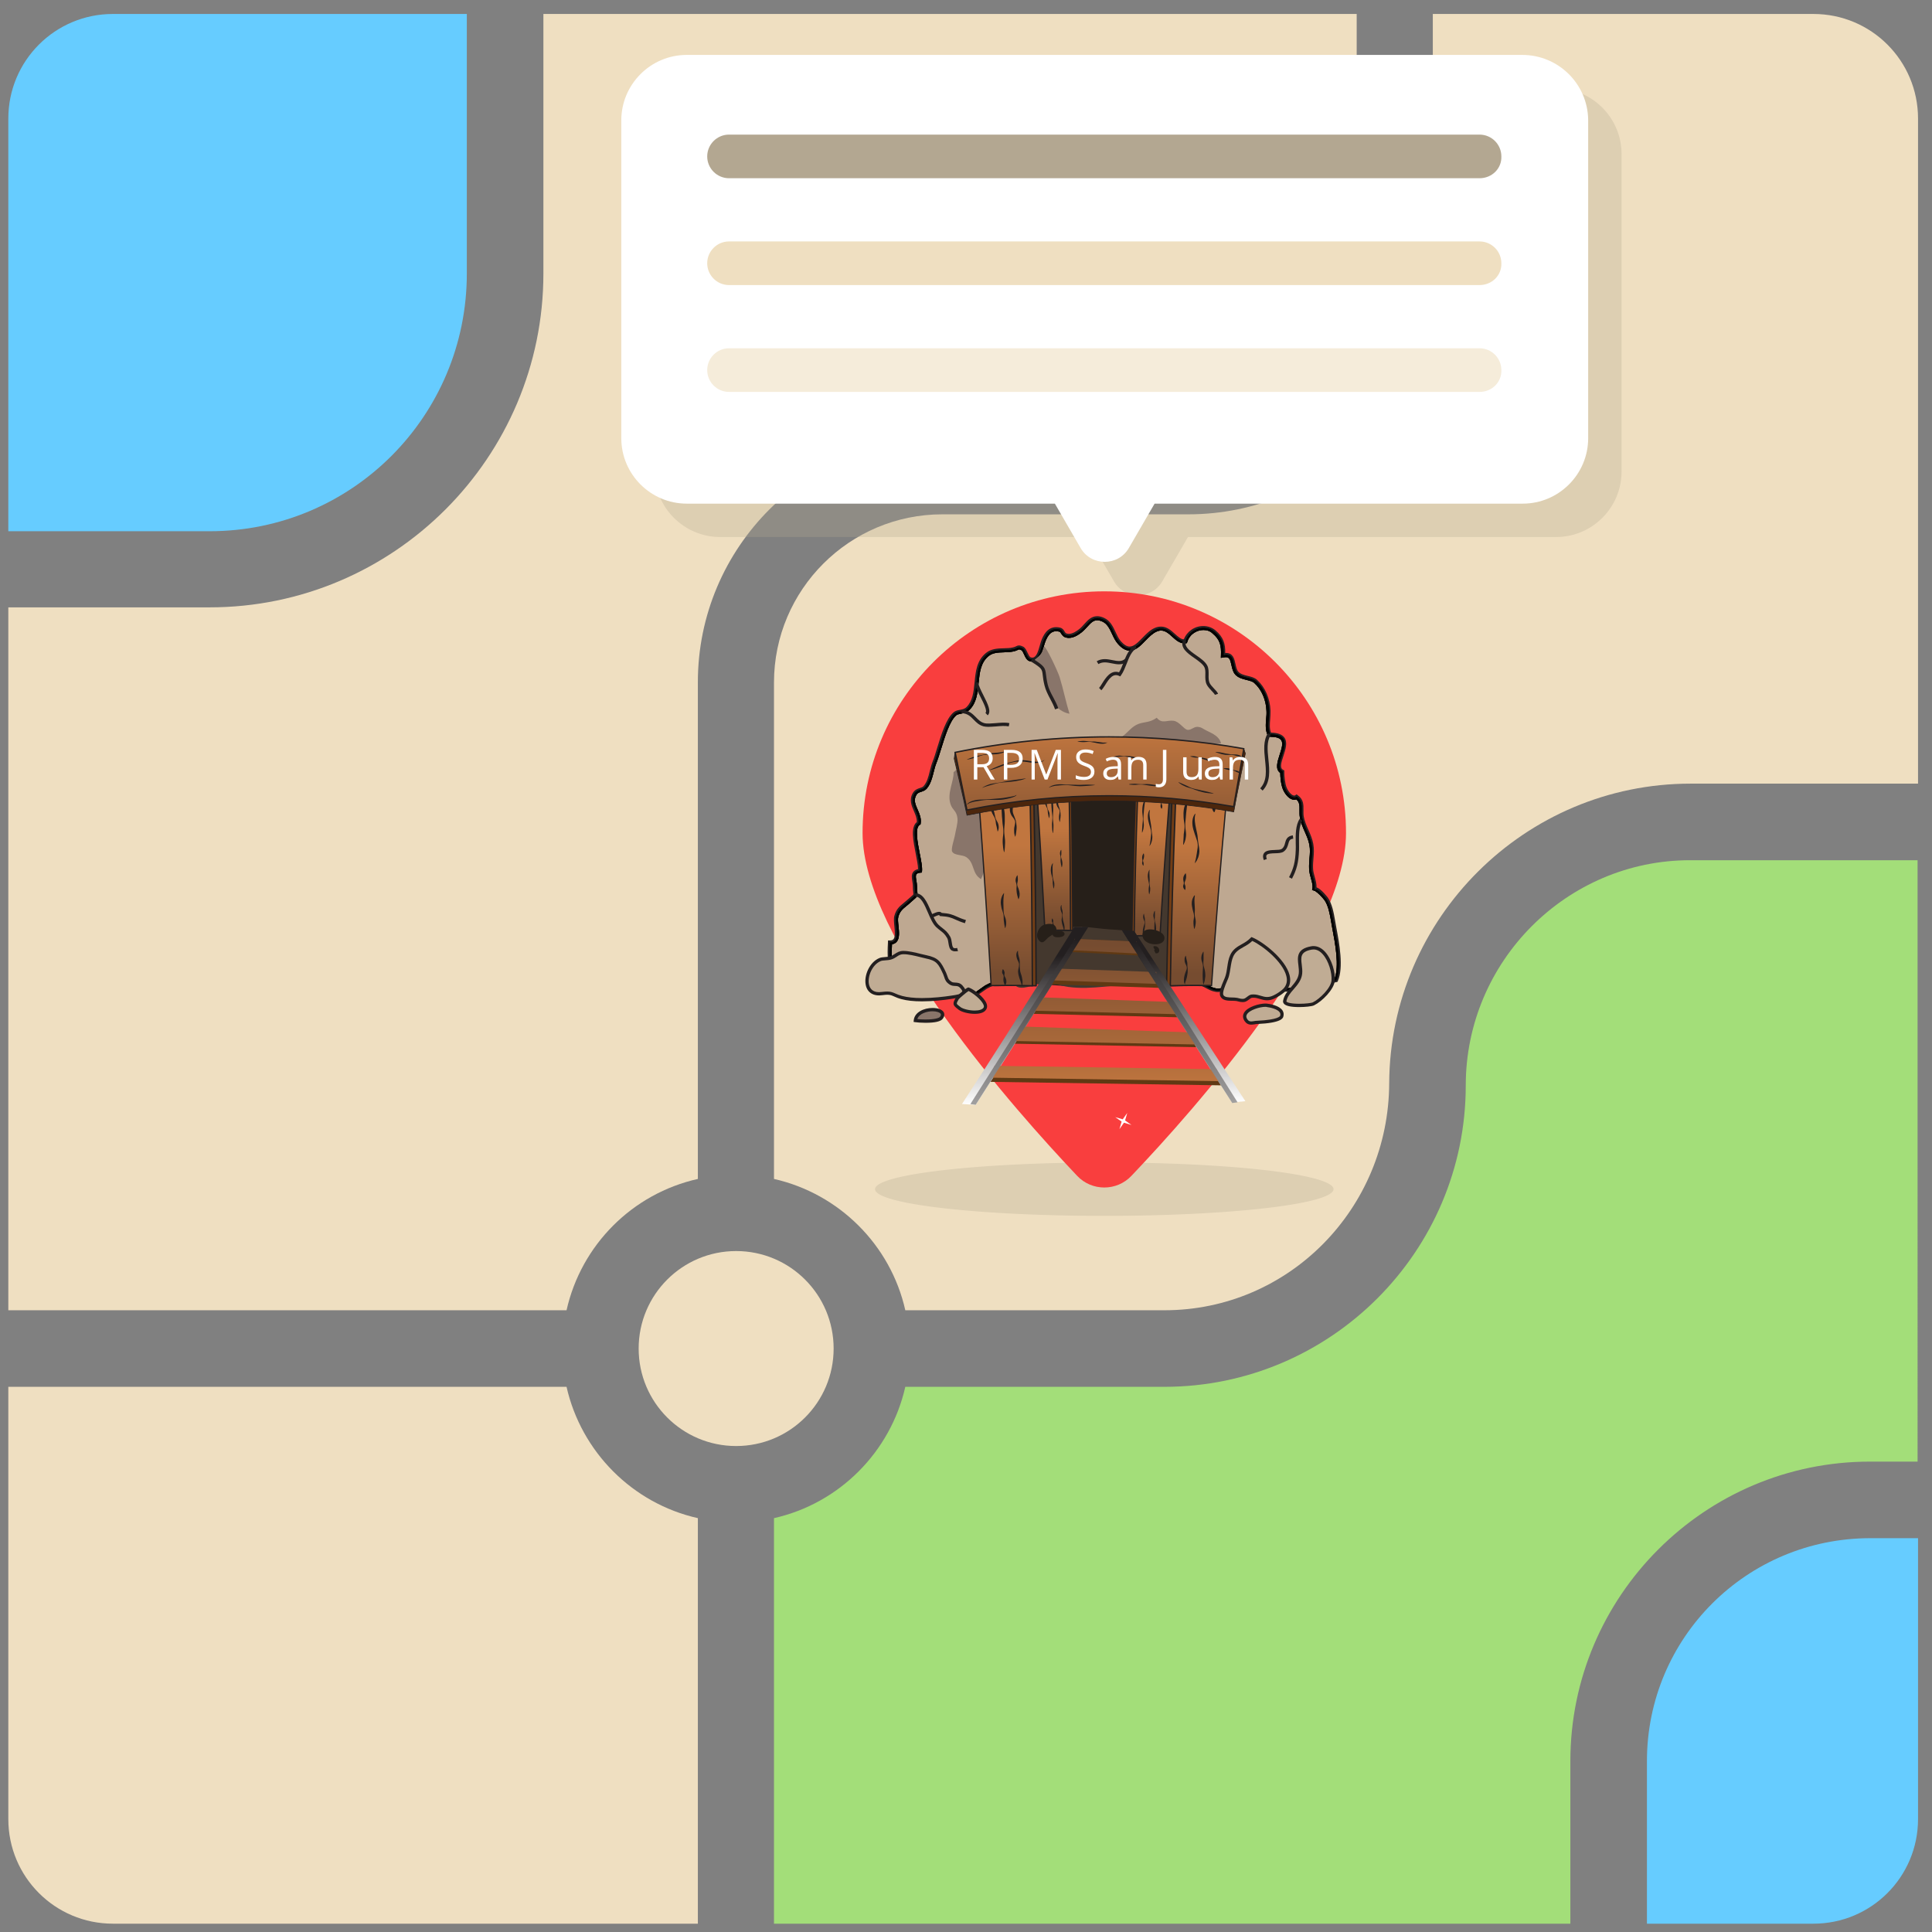 <?xml version="1.0" encoding="utf-8"?>
<svg id="master-artboard" viewBox="0 0 434.007 434.007" version="1.1" xmlns="http://www.w3.org/2000/svg" x="0px" y="0px" style="enable-background:new 0 0 500 500;" width="434.007px" height="434.007px" xmlns:xlink="http://www.w3.org/1999/xlink"><rect x="0" y="0" width="434.007" height="434.007" fill="#808080" stroke="none"/><rect id="ee-background" x="0" y="0" width="434.007" height="434.007" style="fill: white; fill-opacity: 0; pointer-events: none;"/>

<path class="st1" d="M190.4,297.2V185.6c0-30.3,24.6-54.9,54.9-54.9h55.3c20.8,0,37.8-16.9,37.8-37.8V35.5H155.7v58.3&#10;&#9;&#9;c0,41.3-33.6,75-75,75H35.5v157.9h125.4C164.2,312,175.7,300.5,190.4,297.2z" style="fill: rgb(239, 223, 193);" transform="matrix(1, 0, 0, 1, -33.631, -32.362)"/><path class="st1" d="M355.5,35.5V93c0,30.3-24.6,54.9-54.9,54.9h-55.3c-20.8,0-37.8,16.9-37.8,37.8v111.5&#10;&#9;&#9;c14.6,3.3,26.2,14.8,29.5,29.5h58.2c28,0,50.4-22.9,50.5-51c0.2-37.1,30.5-67.3,67.7-67.3h51.1V59c0-13-10.5-23.5-23.5-23.5H355.5z&#10;&#9;&#9;" style="fill: rgb(239, 223, 193);" transform="matrix(1, 0, 0, 1, -33.631, -32.362)"/><path class="st2" d="M383.1,52.2H195.4c-8.1,0-14.7,6.6-14.7,14.7v71.4c0,8.1,6.6,14.7,14.7,14.7h82.7l5.8,10&#10;&#9;&#9;c2.4,4.1,8.4,4.1,10.8,0l5.8-10h82.7c8.1,0,14.7-6.6,14.7-14.7V66.8C397.8,58.7,391.2,52.2,383.1,52.2z" style="opacity: 0.3; fill: rgb(179, 167, 145);" transform="matrix(1, 0, 0, 1, -33.631, -32.362)"/><path class="st1" d="M177.1,335.3c0,12.1,9.8,21.9,21.9,21.9c12.1,0,21.9-9.8,21.9-21.9c0-12.1-9.8-21.9-21.9-21.9&#10;&#9;&#9;C186.9,313.4,177.1,323.2,177.1,335.3z" style="fill: rgb(239, 223, 193);" transform="matrix(1, 0, 0, 1, -33.631, -32.362)"/><path class="st1" d="M160.9,343.9H35.5V441c0,13,10.5,23.5,23.5,23.5h131.4v-91.1C175.7,370.1,164.2,358.5,160.9,343.9z" style="fill: rgb(239, 223, 193);" transform="matrix(1, 0, 0, 1, -33.631, -32.362)"/><path class="st3" d="M138.5,93.8V35.5H59C46,35.5,35.5,46,35.5,59v92.7h45.2C112.7,151.7,138.5,125.8,138.5,93.8z" style="fill: rgb(102, 204, 255);" transform="matrix(1, 0, 0, 1, -33.631, -32.362)"/><path class="st3" d="M403.6,428v36.5H441c13,0,23.5-10.5,23.5-23.5v-63.1h-10.7C426,377.9,403.6,400.3,403.6,428z" style="fill: rgb(102, 204, 255);" transform="matrix(1, 0, 0, 1, -33.631, -32.362)"/><path class="st4" d="M362.9,276.2c0,37.3-30.4,67.7-67.7,67.7H237c-3.3,14.6-14.8,26.2-29.5,29.5v91.1h178.9V428&#10;&#9;&#9;c0-37.1,30.2-67.3,67.3-67.3h10.7V225.6h-51.1C385.6,225.6,362.9,248.3,362.9,276.2z" style="fill: rgb(163, 222, 121);" transform="matrix(1, 0, 0, 1, -33.631, -32.362)"/><path class="st0" d="M375.6,44.7H187.9c-8.1,0-14.7,6.6-14.7,14.7v71.4c0,8.1,6.6,14.7,14.7,14.7h82.7l5.8,10&#10;&#9;&#9;c2.4,4.1,8.4,4.1,10.8,0l5.8-10h82.7c8.1,0,14.7-6.6,14.7-14.7V59.3C390.3,51.2,383.7,44.7,375.6,44.7z" style="fill: rgb(255, 255, 255);" transform="matrix(1, 0, 0, 1, -33.631, -32.362)"/><path class="st5" d="M366,72.4H197.4c-2.7,0-4.9-2.2-4.9-4.9l0,0c0-2.7,2.2-4.9,4.9-4.9H366c2.7,0,4.9,2.2,4.9,4.9l0,0&#10;&#9;&#9;C371,70.2,368.8,72.4,366,72.4z" style="fill: rgb(179, 167, 145);" transform="matrix(1, 0, 0, 1, -33.631, -32.362)"/><path class="st1" d="M366,96.4H197.4c-2.7,0-4.9-2.2-4.9-4.9l0,0c0-2.7,2.2-4.9,4.9-4.9H366c2.7,0,4.9,2.2,4.9,4.9l0,0&#10;&#9;&#9;C371,94.2,368.8,96.4,366,96.4z" style="fill: rgb(239, 223, 193);" transform="matrix(1, 0, 0, 1, -33.631, -32.362)"/><path class="st6" d="M366,120.4H197.4c-2.7,0-4.9-2.2-4.9-4.9l0,0c0-2.7,2.2-4.9,4.9-4.9H366c2.7,0,4.9,2.2,4.9,4.9l0,0&#10;&#9;&#9;C371,118.2,368.8,120.4,366,120.4z" style="fill: rgb(245, 236, 218);" transform="matrix(1, 0, 0, 1, -33.631, -32.362)"/><path d="M 333.2 299.5 A 51.5 6 0 0 1 281.7 305.5 A 51.5 6 0 0 1 230.2 299.5 A 51.5 6 0 0 1 281.7 293.5 A 51.5 6 0 0 1 333.2 299.5 Z" class="st2" style="opacity: 0.3; fill: rgb(179, 167, 145);" transform="matrix(1, 0, 0, 1, -33.631, -32.362)"/><path class="st8" d="M281.7,165.2c-30,0-54.3,24.3-54.3,54.3c0,23.7,34,62,48.2,77c3.3,3.5,8.9,3.5,12.2,0&#10;&#9;&#9;&#9;c14.2-14.9,48.2-53.2,48.2-77C336,189.5,311.7,165.2,281.7,165.2z M281.7,249.6c-16.7,0-30.1-13.5-30.1-30.1s13.5-30.1,30.1-30.1&#10;&#9;&#9;&#9;c16.7,0,30.1,13.5,30.1,30.1S298.4,249.6,281.7,249.6z" style="fill: rgb(249, 62, 62);" transform="matrix(1, 0, 0, 1, -33.631, -32.362)"/>
<path d="M 712.2 663.7 L 720.1 669.3 L 710.8 666.5 L 705.2 674.5 L 707.9 665.1 L 700 659.6 L 709.3 662.3 L 714.9 654.4 Z" class="st5" style="fill: rgb(255, 255, 255);" transform="matrix(0.181, 0, 0, 0.181, 123.831, 131.568)"/><g transform="matrix(0.181, 0, 0, 0.181, 123.831, 131.568)">
		<path d="M 779.8 535.7 L 597.9 531.4 L 598.3 516.6 L 780.2 521 Z" class="st6" style="fill: rgb(96, 57, 19);"/>
		
			<path d="M 573.7 555.7 H 800.2 V 570.5 H 573.7 V 555.7 Z" transform="matrix(1 1.918940e-02 -1.918940e-02 1 10.932 -13.078)" class="st6" style="fill: rgb(96, 57, 19);"/>
		
			<path d="M 544.6 603.1 H 831.9 V 617.9 H 544.6 V 603.1 Z" transform="matrix(1 1.512469e-02 -1.512469e-02 1 9.312 -10.34)" class="st6" style="fill: rgb(96, 57, 19);"/>
		<g>
			<defs>
				<path id="XMLID_3_" d="M910.8,251.9c3.3,7.4,9.8,13.4,14.4,10.1c9.1,6.4,5,15.4,6.5,24.8c2,12,9.8,22.4,11.9,34.5&#10;&#9;&#9;&#9;&#9;&#9;c1.8,10.4-0.8,18.5-0.4,29.8c0.4,10.2,6.4,18.8,3.5,27.3c2-6.1,14.6,9.7,15.1,10.4c5.9,8.5,7.5,21.6,9.3,31.4&#10;&#9;&#9;&#9;&#9;&#9;c3.4,18.3,10.7,51.8,3,69.7c-9.2,2.4-19.4,0.2-27.6,1.8c-11,2-17.7,9.3-29.6,10c-20,1.2-40-6.7-59-6.6&#10;&#9;&#9;&#9;&#9;&#9;c-11.6,0.1-22.8,8.7-33.2,7c-9.7-1.6-13.5-8.7-25.9-8.6c-22.2,0.1-44-4.1-65.2-2.9c-11.6,0.7-27.4,1.1-39.7,2.9&#10;&#9;&#9;&#9;&#9;&#9;c-15.2,2.3-24.4,1.4-39.4,1.6c-30,0.4-67.9-6.1-96.8-2.9c-6.2,0.7-12.8,3.2-18,6.2c-1.3,0.8-13.5,9.5-13.4,9.5&#10;&#9;&#9;&#9;&#9;&#9;c-11.6,2-23.5-9.6-37.4-9.6c-6.8,0-10.1,2.8-18,2.1c-5.2-0.4-11.3-2.3-16.4-3.6c-32.3-8.4-36.1-19.9-34.2-53.9&#10;&#9;&#9;&#9;&#9;&#9;c15,0.2,5.3-23.1,8-32.5c2.9-10.1,8.3-11.9,16-19.1c10.5-9.8,7.2-3.8,6.9-18.9c-0.1-7.7-5.5-17.4,6.4-18.6&#10;&#9;&#9;&#9;&#9;&#9;c1.1-13.7-13.6-52.1-1.7-59.1c1.9-13.2-12.6-23.5-5.1-36.3c3.5-5.9,9.7-4.1,13.2-8.2c7.2-8.5,7.4-20.7,11.6-30.8&#10;&#9;&#9;&#9;&#9;&#9;c6.3-15.3,13.2-49.7,25.3-60.3c4.2-3.7,11.2-1.5,16.5-6.9c17.2-17.4,3.3-50.3,23.9-66.9c8.9-7.2,21-3.9,32.1-6.1&#10;&#9;&#9;&#9;&#9;&#9;c6.1-1.2,5.6-4.2,11.3-1.3c3.8,1.9,5.1,11.8,9.6,13.3c11.1,3.8,13.1-12.4,16-20.7c3.2-9.1,8.6-19,20.9-16&#10;&#9;&#9;&#9;&#9;&#9;c4.4,1.1,3.5,6.3,8.6,7.4c6.4,1.5,12.5-2.4,17.2-6.1c9.4-7.5,13.6-20.3,28.4-13.6c11,5,12.4,19.6,19.9,28.3&#10;&#9;&#9;&#9;&#9;&#9;c18.8,21.5,28.9-8.9,45.2-15.8c17.4-7.4,23.8,15.9,36.7,14.4c5.1-16.2,24.6-21.3,35.9-11.8c9.8,8.2,11.8,16.1,11.3,29.1&#10;&#9;&#9;&#9;&#9;&#9;c15.7-3.3,10.2,14.5,17.1,22.1c6,6.6,17.7,5.1,23.4,10.2c10.2,9.2,15.4,23.1,15.9,36.4c0.4,10.4-3.1,20.5,1.4,29.6&#10;&#9;&#9;&#9;&#9;&#9;c39.2-0.2-0.3,37.9,15.6,45.9C907.4,235.9,908.3,246.2,910.8,251.9z"/>
			</defs>
			<defs>
				<path id="SVGID_3_" d="M523.5,510.5c-5.6,0-11-2.3-16.7-4.8c-5.7-2.5-11.7-5-17.8-5c-2.7,0-4.9,0.5-7.1,1&#10;&#9;&#9;&#9;&#9;&#9;c-2.5,0.6-5,1.2-8.5,1.2c-0.9,0-1.7,0-2.6-0.1c-4.5-0.4-9.7-1.8-14.2-3c-0.9-0.2-1.8-0.5-2.7-0.7c-33.3-8.7-38-21.1-36-56.4&#10;&#9;&#9;&#9;&#9;&#9;l0.1-2.4l2.5,0c2,0,3.3-0.5,4.2-1.5c2.5-2.8,1.8-9.7,1.2-15.8c-0.5-5.1-1-9.9,0-13.4c2.4-8.3,6.4-11.6,11.4-15.7&#10;&#9;&#9;&#9;&#9;&#9;c1.7-1.4,3.4-2.8,5.3-4.5c1.8-1.7,3.2-2.9,4.3-3.8c1.3-1.1,2.3-2,2.5-2.4c0.1-0.3,0-1.3-0.1-2.4c-0.2-1.7-0.5-4.3-0.5-8.3&#10;&#9;&#9;&#9;&#9;&#9;c0-1.6-0.3-3.5-0.6-5.3c-0.7-4.3-1.5-8.7,1.1-12c1.3-1.7,3.3-2.8,6-3.4c-0.1-4.6-1.4-11.3-2.8-18.5c-3.3-16.6-6.7-33.7,1.2-39.9&#10;&#9;&#9;&#9;&#9;&#9;c0.3-4.6-1.6-9-3.6-13.6c-2.9-6.7-6.2-14.2-1.3-22.5c2.4-4.1,6-5.3,8.8-6.2c2-0.6,3.5-1.1,4.6-2.4c4.3-5,5.9-11.5,7.6-18.4&#10;&#9;&#9;&#9;&#9;&#9;c1-3.9,2-8,3.5-11.8c1.8-4.4,3.7-10.6,5.7-17.2c5.2-16.9,11.1-36.1,20.2-44c2.4-2.1,5.3-2.7,8.1-3.2c3-0.6,5.9-1.1,8.3-3.6&#10;&#9;&#9;&#9;&#9;&#9;c7.5-7.6,8.6-18.7,9.8-30.4c1.3-13.5,2.7-27.4,14.3-36.7c6.5-5.2,14.3-5.5,21.9-5.7c3.7-0.1,7.6-0.2,11.2-1c1.9-0.4,3-0.9,4-1.4&#10;&#9;&#9;&#9;&#9;&#9;c1.1-0.6,2.3-1.1,3.9-1.1c1.4,0,3,0.5,5,1.5c2.6,1.3,3.9,4.3,5.4,7.4c1.1,2.4,2.5,5.3,3.8,5.8c0.8,0.3,1.6,0.4,2.3,0.4&#10;&#9;&#9;&#9;&#9;&#9;c4.9,0,7.2-8,9-14.5c0.5-1.8,1-3.6,1.5-5.1c2.7-7.8,7.7-18.2,19-18.2c1.6,0,3.2,0.2,4.9,0.6c3.1,0.8,4.5,3,5.4,4.6&#10;&#9;&#9;&#9;&#9;&#9;c1,1.6,1.6,2.5,3.1,2.8c0.7,0.2,1.5,0.3,2.3,0.3c4.8,0,9.7-3.4,12.9-5.9c2.3-1.8,4.4-4.1,6.3-6.3c4.3-4.8,8.8-9.7,16-9.7&#10;&#9;&#9;&#9;&#9;&#9;c2.7,0,5.5,0.7,8.6,2.1c7.6,3.5,11,10.6,14.2,17.6c2,4.2,3.8,8.2,6.5,11.3c4,4.5,7.6,6.7,11,6.7c5.3,0,10.5-5.3,15.9-10.9&#10;&#9;&#9;&#9;&#9;&#9;c4.7-4.8,9.6-9.9,15.4-12.3c2.6-1.1,5.1-1.6,7.6-1.6c7.3,0,12.6,4.8,17.3,9.1c3.7,3.3,7.2,6.5,11,6.8&#10;&#9;&#9;&#9;&#9;&#9;c3.9-10,13.4-16.6,24.2-16.6c5.6,0,10.9,1.9,15,5.3c10,8.4,12.4,16.9,12.2,28.1c0.3,0,0.6,0,0.9,0c8.9,0,10.5,7.6,11.8,13.7&#10;&#9;&#9;&#9;&#9;&#9;c0.8,3.6,1.6,7.4,3.6,9.6c2.7,3,7,4.1,11.6,5.2c4.2,1,8.6,2.1,11.6,4.9c10,9.1,16.1,23,16.7,38.2c0.1,3.6-0.2,7.1-0.4,10.5&#10;&#9;&#9;&#9;&#9;&#9;c-0.5,6-1,11.6,1,16.8c8.3,0.2,13.7,2.2,16.6,6.1c4.3,6,1.5,14.5-1.2,22.8c-3.1,9.3-4.6,15.1-0.3,17.3l1.4,0.7l0,1.5&#10;&#9;&#9;&#9;&#9;&#9;c-0.1,5.3,0.8,15,3.1,20.2c2.4,5.4,6.4,9.5,9.3,9.5l0,0c0.5,0,1-0.1,1.4-0.5l1.4-1l1.4,1c7.4,5.2,7.3,12,7.2,18.5&#10;&#9;&#9;&#9;&#9;&#9;c0,2.6-0.1,5.2,0.3,7.8c0.9,5.7,3.3,11.1,5.8,16.7c2.5,5.6,5,11.5,6.1,17.7c1.1,6.4,0.7,11.8,0.2,17.6c-0.3,3.9-0.7,8-0.5,12.5&#10;&#9;&#9;&#9;&#9;&#9;c0.1,3.9,1.2,7.6,2.2,11.2c1.1,4.1,2.3,8.3,2.1,12.5c5.8,1.7,13.9,12.5,14,12.6c5.4,7.8,7.4,19.2,9,28.4c0.2,1.4,0.5,2.7,0.7,4&#10;&#9;&#9;&#9;&#9;&#9;c0.3,1.6,0.6,3.2,0.9,5c3.7,19.6,9.2,49.1,1.9,66.1l-0.5,1.1l-1.2,0.3c-4.4,1.2-8.9,1.3-12.7,1.3c-1.2,0-2.5,0-3.7,0&#10;&#9;&#9;&#9;&#9;&#9;c-1.2,0-2.3,0-3.5,0c-2.4,0-5.2,0.1-7.8,0.5c-4.6,0.8-8.4,2.7-12.4,4.6c-5.1,2.5-10.4,5-17.5,5.4c-1.4,0.1-2.8,0.1-4.2,0.1&#10;&#9;&#9;&#9;&#9;&#9;c-9.6,0-19.1-1.8-28.4-3.5c-9.1-1.7-17.7-3.3-26.1-3.3l-0.5,0c-4.9,0-10,1.8-15,3.6c-5,1.8-10.2,3.6-15.4,3.6&#10;&#9;&#9;&#9;&#9;&#9;c-1.1,0-2.2-0.1-3.2-0.3c-4.5-0.7-7.9-2.6-11.1-4.3c-4-2.2-7.9-4.3-14.2-4.3l-1.1,0c-9.8,0-19.5-0.8-28.9-1.6&#10;&#9;&#9;&#9;&#9;&#9;c-9.5-0.8-18.4-1.5-27.4-1.5c-2.7,0-5.3,0.1-7.8,0.2c-2.5,0.1-5.2,0.3-8.1,0.4c-10.2,0.5-21.9,1.1-31.4,2.5&#10;&#9;&#9;&#9;&#9;&#9;c-10.2,1.5-17.9,1.7-25,1.7c-1.4,0-2.9,0-4.4,0c-3.2,0-6.6,0-10.4,0c-12.5,0.2-26.5-0.9-40.1-1.9c-12.9-0.9-26.3-1.9-38.6-1.9&#10;&#9;&#9;&#9;&#9;&#9;c-6.7,0-12.5,0.3-17.8,0.9c-5.3,0.6-11.5,2.7-17.1,5.9c-0.9,0.5-8.5,6-11.8,8.3l0.3,1l-2.8,0.5&#10;&#9;&#9;&#9;&#9;&#9;C525.7,510.4,524.6,510.5,523.5,510.5z M488.9,495.8c7.2,0,13.6,2.8,19.8,5.4c5.2,2.3,10.2,4.4,14.8,4.4c0.6,0,1.3,0,1.9-0.1&#10;&#9;&#9;&#9;&#9;&#9;c0.4-0.3,0.9-0.6,1.4-1c1.2-0.8,2.7-2,4.3-3.1c6.5-4.6,7.2-5,7.4-5.2c6.2-3.5,13.1-5.9,19-6.5c5.5-0.6,11.5-0.9,18.3-0.9&#10;&#9;&#9;&#9;&#9;&#9;c12.5,0,26,1,39,1.9c13.1,1,25.5,1.9,37.1,1.9c0.9,0,1.8,0,2.7,0c3.8-0.1,7.2,0,10.4,0c1.5,0,2.9,0,4.3,0&#10;&#9;&#9;&#9;&#9;&#9;c8.6,0,15.3-0.3,24.2-1.6c9.8-1.5,21.6-2,31.9-2.5c2.8-0.1,5.5-0.3,8-0.4c2.6-0.1,5.2-0.2,8.1-0.2c9.2,0,18.7,0.8,27.8,1.6&#10;&#9;&#9;&#9;&#9;&#9;c9.3,0.8,19,1.6,28.5,1.6l1.1,0c7.6,0,12.4,2.6,16.6,4.9c3,1.6,5.8,3.2,9.5,3.8c0.8,0.1,1.6,0.2,2.4,0.2c4.3,0,8.9-1.6,13.7-3.3&#10;&#9;&#9;&#9;&#9;&#9;c5.3-1.9,10.8-3.8,16.6-3.9l0.5,0c8.9,0,18.1,1.7,27,3.3c9,1.7,18.3,3.4,27.5,3.4c1.3,0,2.7,0,4-0.1c6.1-0.4,10.8-2.6,15.7-5&#10;&#9;&#9;&#9;&#9;&#9;c4.1-2,8.4-4,13.6-5c3-0.5,6.1-0.6,8.7-0.6c1.2,0,2.4,0,3.6,0c1.2,0,2.4,0,3.6,0c3.2,0,6.8-0.1,10.3-0.9&#10;&#9;&#9;&#9;&#9;&#9;c6-15.9,0.8-43.6-2.7-62.1c-0.3-1.8-0.6-3.4-0.9-5c-0.2-1.3-0.5-2.7-0.7-4.1c-1.6-9.2-3.4-19.5-8.2-26.4&#10;&#9;&#9;&#9;&#9;&#9;c-2.2-3-9.3-10.6-11.4-10.8l0,0c0.2,0,0.5-0.1,0.6-0.3l-4.6-1.5c0,0,0,0,0,0c1.4-4.3,0.2-8.8-1.3-14c-1.1-3.9-2.2-7.9-2.4-12.4&#10;&#9;&#9;&#9;&#9;&#9;c-0.2-4.8,0.2-9,0.5-13.1c0.5-5.4,0.9-10.6-0.1-16.3c-1-5.7-3.3-11-5.8-16.6c-2.5-5.7-5.1-11.6-6.1-17.9c-0.5-3-0.4-5.9-0.4-8.7&#10;&#9;&#9;&#9;&#9;&#9;c0.1-5.5,0.2-9.9-4-13.5c-0.8,0.3-1.7,0.5-2.6,0.5h0c-5.7,0-11-6.3-13.8-12.5c-2.5-5.7-3.5-15.2-3.5-20.8&#10;&#9;&#9;&#9;&#9;&#9;c-6.6-4.6-3.5-14-0.8-22.4c2.3-7.1,4.8-14.4,1.9-18.4c-2-2.7-6.6-4.1-13.9-4.1l-1.9,0l-0.7-1.4c-3.3-6.7-2.7-13.9-2.1-20.7&#10;&#9;&#9;&#9;&#9;&#9;c0.3-3.2,0.6-6.6,0.4-9.9c-0.5-13.8-6-26.5-15.1-34.7c-2.2-2-5.7-2.8-9.5-3.8c-4.8-1.2-10.3-2.5-14.1-6.6&#10;&#9;&#9;&#9;&#9;&#9;c-2.9-3.2-3.9-7.8-4.8-11.9c-1.5-6.9-2.5-9.8-7-9.8c-0.9,0-1.9,0.1-3,0.3l-3.1,0.6l0.1-3.2c0.5-11.8-0.9-19.2-10.4-27.1&#10;&#9;&#9;&#9;&#9;&#9;C818,56.5,814,55,809.5,55c-7.7,0-16.9,4.6-20.1,14.8l-0.5,1.5l-1.6,0.2c-0.5,0.1-1,0.1-1.5,0.1c-5.9,0-10.5-4.1-14.9-8.1&#10;&#9;&#9;&#9;&#9;&#9;c-4.4-4-8.6-7.8-14-7.8c-1.8,0-3.7,0.4-5.6,1.3c-4.9,2.1-9.4,6.7-13.8,11.2c-5.9,6.1-12,12.4-19.5,12.4c-5,0-9.8-2.8-14.7-8.4&#10;&#9;&#9;&#9;&#9;&#9;c-3.2-3.6-5.3-8.1-7.3-12.4c-3-6.4-5.9-12.5-11.8-15.2c-2.5-1.1-4.6-1.7-6.6-1.7c-5,0-8.4,3.8-12.3,8.1&#10;&#9;&#9;&#9;&#9;&#9;c-2.1,2.3-4.3,4.7-6.9,6.8c-3.8,3-9.6,7-15.9,7c-1.1,0-2.3-0.1-3.4-0.4c-3.6-0.8-5.1-3.3-6.2-5c-0.9-1.4-1.3-2.1-2.4-2.4&#10;&#9;&#9;&#9;&#9;&#9;c-8.4-2-13.8,2.2-18,14.4c-0.5,1.4-0.9,3-1.4,4.8c-2.2,7.6-5.1,18.1-13.7,18.1c-1.2,0-2.5-0.2-3.9-0.7c-3.4-1.1-5.1-4.8-6.7-8.4&#10;&#9;&#9;&#9;&#9;&#9;c-1-2.1-2.1-4.6-3.2-5.1c-1.3-0.6-2.2-1-2.8-1c-0.4,0-0.9,0.2-1.7,0.6c-1.1,0.6-2.7,1.3-5.2,1.9c-4,0.8-8.1,0.9-12,1.1&#10;&#9;&#9;&#9;&#9;&#9;c-7.1,0.2-13.8,0.4-19,4.6c-10,8.1-11.2,20.4-12.5,33.4c-1.2,12-2.4,24.5-11.2,33.3c-3.5,3.5-7.6,4.3-10.9,4.9&#10;&#9;&#9;&#9;&#9;&#9;c-2.4,0.5-4.4,0.9-5.8,2.1c-8,7-13.9,26.3-18.7,41.8c-2.1,6.7-4,13-5.9,17.6c-1.4,3.5-2.3,7.2-3.3,11.1&#10;&#9;&#9;&#9;&#9;&#9;c-1.8,7.1-3.6,14.5-8.6,20.4c-2,2.3-4.6,3.1-6.8,3.9c-2.6,0.8-4.6,1.4-6.1,4c-3.6,6.2-1.2,11.7,1.6,18&#10;&#9;&#9;&#9;&#9;&#9;c2.3,5.4,4.8,10.9,3.8,17.3l-0.2,1.2l-1,0.6c-6.2,3.7-2.6,22,0,35.4c1.7,8.5,3.3,16.6,2.9,21.7l-0.2,2l-2,0.2&#10;&#9;&#9;&#9;&#9;&#9;c-2.4,0.2-4,0.9-4.7,1.9c-1.3,1.6-0.7,4.9-0.1,8.2c0.3,2,0.7,4,0.7,6c0.1,3.8,0.3,6.1,0.5,7.9c0.5,4.8,0,5.5-4.1,9.1&#10;&#9;&#9;&#9;&#9;&#9;c-1.1,0.9-2.4,2.1-4.2,3.7c-2,1.9-3.9,3.4-5.5,4.7c-4.7,3.8-7.8,6.4-9.8,13.2c-0.8,2.7-0.3,7.2,0.2,11.6&#10;&#9;&#9;&#9;&#9;&#9;c0.8,7.5,1.6,15.2-2.4,19.6c-1.4,1.6-3.4,2.6-5.7,2.9c-1.6,32.1,2.5,41.4,32.4,49.2c0.9,0.2,1.8,0.5,2.7,0.7&#10;&#9;&#9;&#9;&#9;&#9;c4.3,1.2,9.2,2.5,13.3,2.8c0.8,0.1,1.5,0.1,2.2,0.1c2.9,0,5.1-0.5,7.4-1C483.1,496.3,485.6,495.8,488.9,495.8z"/>
			</defs>
			<use style="overflow:visible;fill:#BEA891;" xlink:href="#XMLID_3_"/>
			<use style="overflow:visible;fill:#231F20;" xlink:href="#SVGID_3_"/>
			<clipPath id="XMLID_4_">
				<use style="overflow:visible;" xlink:href="#XMLID_3_"/>
			</clipPath>
			<clipPath id="SVGID_4_" class="st7" style="clip-path: url('#XMLID_4_');">
				<use style="overflow:visible;" xlink:href="#SVGID_3_"/>
			</clipPath>
			<path class="st8" d="M898.8,402.6c-5,12.2-4.5,26.1-4.6,39.4c-0.3,22.7,28.3,34.8,21.1,61.3c23.7-4.2,4-40.6,17.1-50&#10;&#9;&#9;&#9;&#9;c21.6-15.5,32.9,19.2,38.3,31.5c16.3-1.7-4.7-89.9-13.4-100.9c-6.4-8-8.8-7.6-11.4-18.2c-2.1-8.2-1.2-26.8-1.6-35.2&#10;&#9;&#9;&#9;&#9;c-0.9-17.3-2.7-18.2-14.4-34.5c-6.2,18.8-1.6,39.4-7.8,58.2C916.4,371.3,905.6,386.1,898.8,402.6z" style="clip-path: url('#SVGID_4_'); fill: rgb(137, 117, 106);"/>
			<path class="st8" d="M435.4,402.6c-27.6,17.1,84.1,66.8,32,82.2c-6.2,1.8-12.9-1.6-18.5-1c-3.4,0.3-11.2,4.3-13.5,3.8&#10;&#9;&#9;&#9;&#9;c-6.8-1.6-12.6-13-14.8-19.7c-2.5-7.9-1.3-16.5,2.4-24.7c2.4-5.4,4.9-4.4,6.2-11c0.8-3.7-1.1-10.3-1.2-14.8&#10;&#9;&#9;&#9;&#9;c-0.1-6.6-1.8-13.7,6.2-14.8H435.4z" style="clip-path: url('#SVGID_4_'); fill: rgb(137, 117, 106);"/>
		</g>
		<path class="st9" d="M577.5,449.7c-0.5-18.3-9-27.3-12.7-44.6c-4.9-23.1,4.5-49.4,4.5-73.7c0-21.7-5.1-43,8.2-61.2&#10;&#9;&#9;&#9;c14.5-19.7,34-23.4,57.4-29.4c43.1-11.1,87.8-22.7,127.8-2.8c43.1,21.4,25,78.4,26.7,117.2c1.7,39.5,1.5,77.3-0.3,117&#10;&#9;&#9;&#9;c-0.7,16.1-4.9,20.7-21,24.9c-13.6,3.6-21.1-0.9-36.4-1.7c-29.4-1.5-60.4,6.7-89.9,2.6c-13.4-1.9-21.1-7.2-34.8-4.6&#10;&#9;&#9;&#9;c-8.1,1.5-24,10.1-31.1,2.6C570.3,489.8,577.7,458.5,577.5,449.7z" style="fill: rgb(68, 56, 46);"/>
		<path class="st10" d="M631,113.6c4.7,15.3,7.6,30.4,12.2,45.3c-12.4-1.9-23.4-14.1-27.2-26.6c-5.2-16.7-1.4-30.3-17-39.7&#10;&#9;&#9;&#9;c8.7-6.9,9.3-7.4,12.8-16.9C613.9,75.1,628.4,105.4,631,113.6z" style="fill: rgb(137, 117, 106);"/>
		<path class="st10" d="M708.5,187.4c7.1-5.1,12.2-13.1,20.8-16c7.5-2.6,13.8-1.4,22.2-7.5c6.5,8.1,12.8,2.6,21,3.8&#10;&#9;&#9;&#9;c7.4,1.1,12.2,10.2,17.1,11.2c4.1,0.8,7.9-3.9,12.3-3.7c5.4,0.3,6.9,2.5,11.3,4.6c7.8,3.8,16.3,7.5,18.1,16&#10;&#9;&#9;&#9;c-20.1,1.3-39.5,0.4-58.9-2.5c-20-3-44,4.7-62.7-2.2L708.5,187.4z" style="fill: rgb(137, 117, 106);"/>
		<path class="st10" d="M499.3,231.6c0.6,11.3-8.4,25.8-3.7,39.7c2.5,7.5,7.7,8.1,8.6,17.7c0.6,5.7-2.3,15.1-3.3,21.3&#10;&#9;&#9;&#9;c-0.6,3.7-5.1,16.8-3.3,19.8c3,5.1,12.5,3.4,17.7,6.9c10.5,7.2,6.5,20.3,18.1,27.2c9.2-18.5,15.1-65.6,12.4-85&#10;&#9;&#9;&#9;c-2-14-18.3-16.4-23.4-29.6c-5.1-13.1-12.5-14-19.7-21.2L499.3,231.6z" style="fill: rgb(137, 117, 106);"/>
		<g>
			<g>
				<path class="st11" d="M601.7,496.6c-17.1-0.5-34.1-0.6-51.2-0.2c-4.5-77.1-9.6-154.2-15.4-231.2c21.2-0.7,42.5-0.8,63.7-0.3&#10;&#9;&#9;&#9;&#9;&#9;C600.5,342.1,601.4,419.4,601.7,496.6z" style="fill: rgb(114, 61, 21);"/>
				<path class="st3" d="M602.5,497.4l-0.8,0c-9.8-0.3-19.8-0.5-29.6-0.5c-7.1,0-14.4,0.1-21.5,0.2l-0.8,0l0-0.8&#10;&#9;&#9;&#9;&#9;&#9;c-4.4-76.8-9.6-154.6-15.3-231.2l-0.1-0.9l0.9,0c12.2-0.4,24.7-0.6,36.9-0.6c8.9,0,18,0.1,26.9,0.3l0.8,0l0,0.8&#10;&#9;&#9;&#9;&#9;&#9;c1.6,76.9,2.5,154.8,2.8,231.7L602.5,497.4z M572.1,495.3c9.6,0,19.2,0.1,28.8,0.4c-0.3-76.3-1.2-153.7-2.8-230.1&#10;&#9;&#9;&#9;&#9;&#9;c-8.6-0.2-17.4-0.3-26-0.3c-12,0-24.1,0.2-36,0.6c5.7,76.1,10.8,153.4,15.2,229.6C558.2,495.4,565.2,495.3,572.1,495.3z" style="fill: rgb(35, 31, 32);"/>
			</g>
			<g>
				
					<linearGradient id="SVGID_5_" gradientUnits="userSpaceOnUse" x1="564.09" y1="322.356" x2="564.09" y2="481.476" gradientTransform="matrix(1 0 3.490000e-02 1 -10.885 0)">
					<stop offset="0" style="stop-color:#C1763F"/>
					<stop offset="1" style="stop-color:#764C30"/>
				</linearGradient>
				<path class="st12" d="M597.1,496.6c-17.1-0.5-34.1-0.6-51.2-0.2c-4.5-77.1-9.6-154.2-15.4-231.2c21.2-0.7,42.5-0.8,63.7-0.3&#10;&#9;&#9;&#9;&#9;&#9;C595.9,342.1,596.8,419.4,597.1,496.6z" style="fill: url('#SVGID_5_');"/>
				<path class="st3" d="M597.9,497.4l-0.8,0c-9.8-0.3-19.8-0.5-29.6-0.5c-7.1,0-14.4,0.1-21.5,0.2l-0.8,0l0-0.8&#10;&#9;&#9;&#9;&#9;&#9;c-4.4-76.7-9.6-154.5-15.4-231.2l-0.1-0.9l0.9,0c12.2-0.4,24.7-0.6,36.9-0.6c8.9,0,17.9,0.1,26.9,0.3l0.8,0l0,0.8&#10;&#9;&#9;&#9;&#9;&#9;c1.6,76.9,2.5,154.8,2.8,231.7L597.9,497.4z M567.5,495.3c9.6,0,19.2,0.1,28.8,0.4c-0.3-76.3-1.2-153.7-2.8-230.1&#10;&#9;&#9;&#9;&#9;&#9;c-8.6-0.2-17.4-0.3-26-0.3c-12,0-24.1,0.2-36,0.6c5.7,76.1,10.8,153.4,15.2,229.6C553.6,495.4,560.6,495.3,567.5,495.3z" style="fill: rgb(35, 31, 32);"/>
			</g>
			<path class="st3" d="M572.3,264.9c0,0,0.1,0.2,0.2,0.5c0.1,0.3,0.3,0.8,0.4,1.5c0.1,0.4,0.1,0.7,0.2,1.1c0,0.4,0.1,0.9,0.1,1.3&#10;&#9;&#9;&#9;&#9;c0,1,0,2-0.1,3.2c-0.1,1.1-0.2,2.3-0.3,3.5c-0.1,1.2-0.1,2.4-0.1,3.6c0.1,1.2,0.3,2.5,0.8,3.7c0.5,1.4,1.1,2.7,1.6,4.1&#10;&#9;&#9;&#9;&#9;c0.5,1.4,1.1,2.9,1.5,4.4c0.1,0.8,0.4,1.5,0.4,2.3c0,0.4,0.1,0.8,0.2,1.1c0,0.4,0.1,0.7,0.1,1.1c0.2,1.4,0.4,2.8,0.3,4.1&#10;&#9;&#9;&#9;&#9;c0,1.3-0.2,2.5-0.3,3.6c-0.1,1.1-0.3,2.1-0.4,3c-0.1,0.9-0.2,1.7-0.4,2.3c-0.2,1.3-0.5,2.1-0.5,2.1l-0.3,0c0,0-0.3-0.7-0.6-2&#10;&#9;&#9;&#9;&#9;c-0.2-0.7-0.3-1.5-0.5-2.4c-0.1-0.9-0.1-2-0.1-3.1c0-0.6,0-1.2,0-1.8c0-0.6,0.1-1.2,0.2-1.9c0.2-1.3,0.5-2.6,0.8-4&#10;&#9;&#9;&#9;&#9;c0.1-0.3,0.1-0.7,0.2-1.1c0.1-0.3,0.1-0.7,0.1-1c0.1-0.7-0.1-1.4-0.2-2.1c-0.4-1.4-1.2-2.6-2.1-3.8c-0.5-0.6-0.9-1.2-1.4-1.8&#10;&#9;&#9;&#9;&#9;c-0.5-0.6-0.8-1.2-1.2-1.9c-0.8-1.4-1.3-3-1.6-4.6c-0.2-1.6-0.2-3.1,0.1-4.4c0.2-1.3,0.6-2.5,0.9-3.6c0.3-1.1,0.6-2,0.8-2.9&#10;&#9;&#9;&#9;&#9;c0.2-0.9,0.4-1.6,0.6-2.2c0.2-0.6,0.2-1.1,0.3-1.5c0.1-0.4,0.1-0.5,0.1-0.5L572.3,264.9z" style="fill: rgb(35, 31, 32);"/>
			<path class="st3" d="M559.3,266.3c0,0,0.4,1,0.9,2.7c0.3,0.9,0.5,1.9,0.8,3.1c0.1,0.6,0.3,1.2,0.5,1.9c0.1,0.7,0.2,1.4,0.4,2.2&#10;&#9;&#9;&#9;&#9;c0.2,1.5,0.5,3.2,0.7,4.9c0.2,1.7,0.3,3.6,0.3,5.5c0,0.9,0,1.9,0,2.9c0,1,0,2,0,3c0,2-0.2,4-0.4,6c-0.2,2-0.3,4-0.3,6&#10;&#9;&#9;&#9;&#9;c0,2,0.2,3.9,0.4,5.8c0.3,1.9,0.5,3.7,0.6,5.4c0.1,1.7,0.1,3.4,0,4.9c-0.1,1.5-0.1,2.9-0.2,4.1c-0.1,1.2-0.2,2.3-0.3,3.2&#10;&#9;&#9;&#9;&#9;c-0.2,1.8-0.5,2.8-0.5,2.8l-0.3,0c0,0-0.3-1-0.6-2.8c-0.2-0.9-0.3-1.9-0.5-3.2c-0.2-1.2-0.3-2.6-0.4-4.1&#10;&#9;&#9;&#9;&#9;c-0.1-1.5-0.2-3.1-0.1-4.9c0-1.7,0.3-3.6,0.5-5.4c0.2-1.9,0.4-3.8,0.3-5.8c0-2-0.2-4-0.5-6c-0.3-2-0.6-4-0.7-6&#10;&#9;&#9;&#9;&#9;c-0.1-1-0.2-2-0.2-2.9c-0.1-1-0.2-1.9-0.3-2.8c-0.2-1.9-0.3-3.7-0.3-5.4c-0.1-1.7-0.1-3.3-0.2-4.8c0-1.5,0-2.9-0.1-4.1&#10;&#9;&#9;&#9;&#9;c0-1.2,0-2.3,0-3.2c0-1.8,0.1-2.8,0.1-2.8L559.3,266.3z" style="fill: rgb(35, 31, 32);"/>
			<path class="st3" d="M547.3,266.3c0,0,0,0.2-0.1,0.5c0,0.2,0,0.3-0.1,0.6c0,0.2,0,0.4,0,0.7c0,0.5,0,1.1,0.1,1.9&#10;&#9;&#9;&#9;&#9;c0.1,0.7,0.2,1.5,0.3,2.3c0.2,0.9,0.4,1.8,0.7,2.8c0.2,1,0.5,2,0.8,3.1c0.3,1.1,0.6,2.3,0.9,3.4c0.3,1.2,0.5,2.4,0.8,3.7&#10;&#9;&#9;&#9;&#9;c0.2,1.3,0.5,2.5,0.9,3.7c0.4,1.2,1,2.3,1.6,3.3c0.6,1.1,1.2,2.1,1.5,3.2c0.2,0.5,0.3,1.1,0.4,1.6c0.1,0.5,0.2,1,0.2,1.5&#10;&#9;&#9;&#9;&#9;c0.1,1,0.1,1.9,0,2.7c0,0.4-0.1,0.8-0.2,1.1c-0.1,0.3-0.1,0.7-0.2,0.9c-0.2,0.6-0.4,1-0.5,1.3c-0.1,0.3-0.2,0.4-0.2,0.4l-0.3-0.1&#10;&#9;&#9;&#9;&#9;c0,0,0-0.2-0.1-0.5c0-0.3-0.1-0.7-0.2-1.3c-0.2-1.1-0.5-2.5-0.9-4.3c-0.2-0.9-0.5-1.8-0.7-2.8c-0.2-1-0.3-2.2-0.4-3.3&#10;&#9;&#9;&#9;&#9;c-0.1-1.2-0.4-2.4-0.8-3.5c-0.4-1.2-1-2.3-1.7-3.4c-0.7-1.1-1.3-2.2-1.8-3.3c-0.5-1.1-1-2.3-1.4-3.4c-0.9-2.3-1.2-4.6-1.1-6.7&#10;&#9;&#9;&#9;&#9;c0.1-1,0.2-2,0.4-2.8c0.1-0.2,0.1-0.4,0.2-0.6c0.1-0.2,0.2-0.4,0.2-0.5c0.1-0.3,0.3-0.6,0.4-0.9c0.2-0.3,0.3-0.5,0.4-0.7&#10;&#9;&#9;&#9;&#9;c0.1-0.2,0.3-0.3,0.4-0.4c0.2-0.2,0.3-0.4,0.3-0.4L547.3,266.3z" style="fill: rgb(35, 31, 32);"/>
			<path class="st3" d="M563.1,495.9c0,0-0.2-0.3-0.5-0.9c-0.1-0.3-0.3-0.6-0.4-1c-0.1-0.4-0.3-0.8-0.4-1.2&#10;&#9;&#9;&#9;&#9;c-0.1-0.4-0.3-0.9-0.4-1.4c-0.1-0.5-0.2-1-0.2-1.6c0-0.6,0-1.2,0-1.8c0-0.6,0.1-1.2,0.2-1.9c0.1-0.7,0.2-1.3,0-1.9&#10;&#9;&#9;&#9;&#9;c-0.1-0.6-0.4-1.2-0.7-1.7c-0.3-0.5-0.7-1-0.9-1.6c-0.2-0.5-0.2-1-0.2-1.5c0-1,0.2-1.8,0.4-2.4c0.1-0.3,0.2-0.5,0.3-0.7&#10;&#9;&#9;&#9;&#9;c0.1-0.2,0.1-0.2,0.1-0.2l0.3,0c0,0,0.1,0.1,0.2,0.2c0.1,0.1,0.3,0.3,0.5,0.6c0.4,0.5,0.7,1.2,1,2.1c0.1,0.4,0.3,0.9,0.3,1.5&#10;&#9;&#9;&#9;&#9;c0,0.5-0.1,1.1-0.2,1.7c-0.1,0.6-0.2,1.2,0,1.8c0.1,0.6,0.4,1.2,0.8,1.8c0.3,0.6,0.7,1.2,0.9,1.8c0.2,0.6,0.4,1.2,0.5,1.8&#10;&#9;&#9;&#9;&#9;c0.1,0.6,0.2,1.2,0.2,1.7c0,0.6-0.1,1.1-0.1,1.6c-0.1,0.5-0.2,0.9-0.4,1.3c-0.1,0.4-0.3,0.7-0.4,1c-0.3,0.5-0.5,0.8-0.5,0.8&#10;&#9;&#9;&#9;&#9;L563.1,495.9z" style="fill: rgb(35, 31, 32);"/>
			<path class="st3" d="M562,381.8c0,0,0,0.7-0.2,1.9c0,0.3-0.1,0.6-0.2,1c0,0.4,0,0.7-0.1,1.1c0,0.8-0.2,1.7-0.2,2.7&#10;&#9;&#9;&#9;&#9;c0,0.5,0,1-0.1,1.5c0,0.5,0,1.1,0,1.6c-0.1,1.1,0,2.3,0,3.5c0,1.2,0,2.5,0.1,3.8c0.1,1.3,0.1,2.7,0.1,4.1c0,1.4,0.2,2.8,0.4,4.1&#10;&#9;&#9;&#9;&#9;c0.3,1.3,0.7,2.6,1.2,3.8c0.5,1.2,1,2.4,1.2,3.6c0.3,1.2,0.3,2.3,0.4,3.4c0,0.5,0,1,0,1.5c0,0.5-0.1,0.9-0.1,1.4&#10;&#9;&#9;&#9;&#9;c-0.1,0.9-0.2,1.6-0.4,2.2c-0.3,1.2-0.6,1.9-0.6,1.9l-0.3,0c0,0-0.2-0.7-0.4-1.9c-0.1-0.3-0.1-0.6-0.2-1&#10;&#9;&#9;&#9;&#9;c-0.1-0.4-0.2-0.7-0.2-1.1c-0.1-0.4-0.1-0.8-0.2-1.3c-0.1-0.5-0.2-0.9-0.2-1.4c-0.1-0.5-0.1-1-0.2-1.5c-0.1-0.5-0.2-1.1-0.2-1.7&#10;&#9;&#9;&#9;&#9;c-0.1-1.2-0.1-2.4-0.1-3.7c0-1.3-0.1-2.6-0.4-4c-0.3-1.3-0.7-2.6-1.2-3.9c-0.5-1.3-1-2.6-1.2-4c-0.3-1.3-0.5-2.7-0.7-4.1&#10;&#9;&#9;&#9;&#9;c-0.1-1.3-0.2-2.7,0-3.9c0.1-0.6,0.1-1.2,0.2-1.8c0.1-0.6,0.3-1.1,0.4-1.7c0.2-1,0.7-2,1-2.8c0.3-0.8,0.7-1.5,1.1-2&#10;&#9;&#9;&#9;&#9;c0.7-1,1.1-1.6,1.1-1.6L562,381.8z" style="fill: rgb(35, 31, 32);"/>
			<path class="st3" d="M584.1,496.6c0,0-0.2-0.7-0.5-1.9c-0.1-0.6-0.4-1.3-0.6-2c-0.1-0.2-0.1-0.4-0.2-0.6&#10;&#9;&#9;&#9;&#9;c-0.1-0.2-0.2-0.4-0.2-0.6c-0.2-0.4-0.3-0.9-0.5-1.4c-0.4-1-0.7-2-1.1-3.1c-0.4-1.1-0.7-2.3-1-3.6c-0.3-1.3-0.5-2.7-0.6-4.1&#10;&#9;&#9;&#9;&#9;l0-0.5l0-0.1l0-0.1c0,0,0-0.2,0-0.1l0,0l0,0l0-0.3l0.1-1c0.1-0.7,0.3-1.4,0.4-2.2c0.2-0.7,0.3-1.4,0.5-2.1c0.1-0.7,0.2-1.3,0.2-2&#10;&#9;&#9;&#9;&#9;c0-0.3,0-0.7,0-1c0-0.3-0.1-0.7-0.1-1c-0.1-0.6-0.4-1.2-0.6-1.8c-0.5-1.2-1.1-2.2-1.6-3.4c-0.4-1.1-0.7-2.3-0.9-3.4&#10;&#9;&#9;&#9;&#9;c-0.2-1.1-0.2-2.1-0.1-3.1c0.1-0.9,0.3-1.7,0.6-2.3c0.2-0.3,0.3-0.6,0.4-0.8c0.2-0.2,0.3-0.4,0.4-0.5c0.2-0.3,0.3-0.4,0.3-0.4&#10;&#9;&#9;&#9;&#9;l0.3,0.1c0,0,0,0.2,0,0.5c0,0.2,0,0.4,0,0.6c0,0.2,0,0.5,0,0.8c0,0.6,0.1,1.2,0.2,2c0.2,0.8,0.3,1.6,0.6,2.5&#10;&#9;&#9;&#9;&#9;c0.3,0.9,0.6,2,0.9,3.1c0.3,1.1,0.4,2.4,0.5,3.8c0,0.3,0,0.7,0,1c0,0.4,0,0.7,0,1.1c0,0.3,0,0.7,0,1c0,0.3,0,0.7,0,1&#10;&#9;&#9;&#9;&#9;c0,0.7,0,1.4,0,2.1c0,0.7,0.1,1.4,0.1,2.1c0.1,0.7,0.1,1.3,0.2,2l0.2,1l0,0.3l0,0l0,0c0,0.1,0-0.1,0-0.1l0,0.1l0,0.1l0.1,0.5&#10;&#9;&#9;&#9;&#9;c0.2,0.6,0.3,1.2,0.5,1.9c0.2,0.6,0.4,1.2,0.6,1.8c0.4,1.2,0.8,2.4,1,3.6c0.3,1.2,0.5,2.3,0.6,3.4c0,0.5,0.1,1.1,0.1,1.6&#10;&#9;&#9;&#9;&#9;c0,0.2,0,0.5,0.1,0.7c0,0.2,0,0.5,0,0.7c0,0.5,0,0.9-0.1,1.3c0,0.2,0,0.4,0,0.6c0,0.2-0.1,0.3-0.1,0.5c-0.2,1.2-0.5,1.9-0.5,1.9&#10;&#9;&#9;&#9;&#9;L584.1,496.6z" style="fill: rgb(35, 31, 32);"/>
			<path class="st3" d="M578.7,359.5c0,0,0.1,0.5,0.2,1.4c0,0.2,0,0.5,0,0.7c0,0.2,0.1,0.5,0.1,0.8c0,0.5,0,1.1,0.1,1.8&#10;&#9;&#9;&#9;&#9;c0,0.3,0,0.7,0,1c0,0.4,0,0.7-0.1,1.1c-0.1,0.4-0.1,0.8-0.2,1.2c-0.1,0.4-0.2,0.8-0.3,1.3c-0.2,0.9-0.3,1.8-0.1,2.7&#10;&#9;&#9;&#9;&#9;c0.1,0.9,0.4,1.8,0.8,2.7c0.4,0.9,0.8,1.8,1,2.6c0.2,0.9,0.5,1.8,0.7,2.6c0.2,0.9,0.3,1.7,0.4,2.5c0,0.8,0,1.6,0,2.3&#10;&#9;&#9;&#9;&#9;c-0.1,0.7-0.1,1.4-0.3,2c-0.1,0.6-0.2,1.1-0.4,1.5c-0.3,0.8-0.5,1.3-0.5,1.3l-0.3,0c0,0-0.2-0.5-0.5-1.3&#10;&#9;&#9;&#9;&#9;c-0.1-0.2-0.1-0.4-0.2-0.7c-0.1-0.2-0.2-0.5-0.2-0.8c-0.2-0.5-0.3-1.2-0.5-1.8c-0.3-1.3-0.7-2.9-0.8-4.6&#10;&#9;&#9;&#9;&#9;c-0.1-0.9-0.1-1.8-0.2-2.7c-0.1-0.9,0-1.9,0.1-2.8c0.1-1,0.1-1.9,0-2.8c-0.1-0.9-0.3-1.8-0.6-2.7c-0.3-0.9-0.6-1.7-0.6-2.6&#10;&#9;&#9;&#9;&#9;c-0.1-0.8,0-1.6,0.2-2.4c0.1-0.7,0.3-1.4,0.6-2c0.1-0.3,0.2-0.6,0.3-0.8c0.1-0.2,0.2-0.4,0.4-0.6c0.5-0.7,0.8-1.1,0.8-1.1&#10;&#9;&#9;&#9;&#9;L578.7,359.5z" style="fill: rgb(35, 31, 32);"/>
		</g>
		<g>
			<g>
				<path class="st11" d="M763.8,496.6c17.1-0.5,34.1-0.6,51.2-0.3c5.3-77.1,11.5-154.1,18.5-231.1c-21-0.7-42.1-0.8-63.1-0.4&#10;&#9;&#9;&#9;&#9;&#9;C767.3,342.1,765.1,419.3,763.8,496.6z" style="fill: rgb(114, 61, 21);"/>
				<path class="st3" d="M762.9,497.4l0-0.9c1.3-76.9,3.6-154.9,6.6-231.8l0-0.8l0.8,0c8.2-0.2,16.5-0.2,24.6-0.2&#10;&#9;&#9;&#9;&#9;&#9;c12.8,0,25.7,0.2,38.5,0.6l0.9,0l-0.1,0.9c-7,76.7-13.3,154.4-18.5,231.1l-0.1,0.8l-0.8,0c-6.6-0.1-13.3-0.2-19.9-0.2&#10;&#9;&#9;&#9;&#9;&#9;c-10.4,0-20.8,0.2-31.2,0.5L762.9,497.4z M771.2,265.6c-3,76.3-5.3,153.8-6.6,230.1c10.1-0.3,20.3-0.5,30.4-0.5&#10;&#9;&#9;&#9;&#9;&#9;c6.4,0,12.8,0.1,19.2,0.2c5.2-76.2,11.4-153.4,18.4-229.5c-12.5-0.4-25.1-0.6-37.6-0.6C787.1,265.4,779.1,265.5,771.2,265.6z" style="fill: rgb(35, 31, 32);"/>
			</g>
			<g>
				
					<linearGradient id="SVGID_6_" gradientUnits="userSpaceOnUse" x1="944.93" y1="322.337" x2="944.93" y2="481.474" gradientTransform="matrix(-1 0 -4.870000e-02 1 1764.387 0)">
					<stop offset="0" style="stop-color:#C1763F"/>
					<stop offset="1" style="stop-color:#764C30"/>
				</linearGradient>
				<path class="st13" d="M768.4,496.6c17.1-0.5,34.1-0.6,51.2-0.3c5.3-77.1,11.5-154.1,18.5-231.1c-21-0.7-42.1-0.8-63.1-0.4&#10;&#9;&#9;&#9;&#9;&#9;C771.9,342.1,769.7,419.3,768.4,496.6z" style="fill: url('#SVGID_6_');"/>
				<path class="st3" d="M767.5,497.4l0-0.9c1.3-76.9,3.6-154.9,6.6-231.8l0-0.8l0.8,0c8.2-0.2,16.5-0.2,24.6-0.2&#10;&#9;&#9;&#9;&#9;&#9;c12.8,0,25.7,0.2,38.5,0.6l0.9,0l-0.1,0.9c-7,76.7-13.3,154.4-18.5,231.1l-0.1,0.8l-0.8,0c-6.6-0.1-13.3-0.2-19.9-0.2&#10;&#9;&#9;&#9;&#9;&#9;c-10.4,0-20.8,0.2-31.2,0.5L767.5,497.4z M775.8,265.6c-3,76.3-5.3,153.8-6.6,230.1c10.1-0.3,20.3-0.5,30.4-0.5&#10;&#9;&#9;&#9;&#9;&#9;c6.4,0,12.8,0.1,19.2,0.2c5.2-76.2,11.4-153.4,18.4-229.5c-12.5-0.4-25.1-0.6-37.6-0.6C791.7,265.4,783.7,265.5,775.8,265.6z" style="fill: rgb(35, 31, 32);"/>
			</g>
			<path class="st3" d="M791.1,264.5c0,0-0.2,0.9-0.6,2.5c-0.1,0.4-0.2,0.8-0.4,1.3c-0.1,0.5-0.2,1-0.3,1.5&#10;&#9;&#9;&#9;&#9;c-0.1,0.5-0.2,1.1-0.4,1.7c-0.1,0.6-0.2,1.2-0.3,1.9c-0.1,0.6-0.2,1.3-0.3,2c-0.1,0.7-0.2,1.4-0.2,2.2c-0.1,0.4-0.1,0.7-0.2,1.1&#10;&#9;&#9;&#9;&#9;c0,0.4-0.1,0.8-0.1,1.2c-0.1,0.8-0.2,1.6-0.3,2.4c-0.1,1.7-0.3,3.4-0.4,5.1c-0.1,1.8-0.3,3.6-0.5,5.4c-0.2,1.8-0.3,3.6-0.2,5.4&#10;&#9;&#9;&#9;&#9;c0,1.8,0.2,3.5,0.5,5.2c0.2,1.7,0.5,3.4,0.5,5c0,0.8,0,1.6-0.1,2.3c-0.1,0.7-0.2,1.5-0.3,2.1c-0.1,0.7-0.2,1.3-0.3,2&#10;&#9;&#9;&#9;&#9;c-0.2,0.6-0.3,1.2-0.5,1.7c-0.3,1.1-0.6,2-1,2.8c-0.6,1.5-1.1,2.3-1.1,2.3l-0.3-0.1c0,0,0-1,0.1-2.5c0-0.4,0.1-0.8,0.1-1.3&#10;&#9;&#9;&#9;&#9;c0-0.5,0-1,0.1-1.5c0-0.5,0.1-1.1,0.1-1.7c0-0.6,0-1.2,0.1-1.9c0-0.7,0.1-1.4,0.1-2.1c0-0.7,0.1-1.5,0.1-2.2&#10;&#9;&#9;&#9;&#9;c0.2-1.5,0.4-3.1,0.7-4.8c0.2-1.7,0.4-3.4,0.3-5.2c-0.1-1.8-0.3-3.6-0.6-5.4c-0.2-1.8-0.6-3.6-0.6-5.4c-0.1-1.8-0.1-3.6-0.1-5.3&#10;&#9;&#9;&#9;&#9;c0-0.9,0.1-1.7,0.2-2.6c0-0.4,0.1-0.8,0.1-1.2c0.1-0.4,0.2-0.8,0.2-1.2c0.2-0.8,0.3-1.6,0.5-2.3c0.2-0.7,0.5-1.4,0.7-2.1&#10;&#9;&#9;&#9;&#9;c0.2-0.7,0.4-1.3,0.7-1.9c0.3-0.6,0.5-1.2,0.8-1.7c0.2-0.5,0.5-1,0.7-1.4c0.3-0.4,0.5-0.8,0.7-1.1c0.9-1.3,1.5-2.1,1.5-2.1&#10;&#9;&#9;&#9;&#9;L791.1,264.5z" style="fill: rgb(35, 31, 32);"/>
			<path class="st3" d="M799.5,283.1c0,0,0,0.2-0.1,0.7c0,0.2-0.1,0.5-0.2,0.8c0,0.2-0.1,0.3-0.1,0.5c0,0.2,0,0.4-0.1,0.6&#10;&#9;&#9;&#9;&#9;c-0.1,0.4-0.1,0.9-0.2,1.3c0,0.5-0.1,1-0.1,1.6c0,0.6,0,1.2,0,1.8c0,0.6,0.1,1.3,0.1,2c0.1,1.4,0.3,2.9,0.6,4.5&#10;&#9;&#9;&#9;&#9;c0.3,1.6,0.6,3.3,1,5c0.4,1.8,0.8,3.6,1.2,5.5c0.4,1.9,0.7,3.9,0.8,5.9c0.1,1,0.2,2,0.3,2.9c0.2,1,0.3,1.9,0.4,2.9&#10;&#9;&#9;&#9;&#9;c0.1,1,0.3,1.9,0.4,2.9c0.1,0.9,0.3,1.9,0.5,2.8c0.1,0.5,0.2,0.9,0.2,1.4c0,0.5,0.1,0.9,0.1,1.4c0.1,0.9,0.2,1.8,0.1,2.7&#10;&#9;&#9;&#9;&#9;c-0.1,0.9-0.2,1.7-0.3,2.5c-0.1,0.8-0.4,1.6-0.5,2.3c-0.2,0.7-0.4,1.4-0.6,2.1c-0.2,0.6-0.5,1.2-0.8,1.8&#10;&#9;&#9;&#9;&#9;c-0.2,0.6-0.5,1.1-0.7,1.6c-0.2,0.5-0.5,0.9-0.8,1.3c-0.9,1.5-1.6,2.3-1.6,2.3l-0.3-0.1c0,0,0.2-1,0.6-2.7&#10;&#9;&#9;&#9;&#9;c0.1-0.4,0.2-0.9,0.4-1.4c0.1-0.5,0.2-1,0.3-1.6c0.1-0.6,0.2-1.2,0.4-1.8c0.1-0.6,0.2-1.3,0.3-2c0.1-0.3,0.1-0.7,0.2-1.1&#10;&#9;&#9;&#9;&#9;c0.1-0.4,0.1-0.7,0.2-1.1c0.1-0.8,0.2-1.5,0.3-2.3c0.2-0.8,0.2-1.6,0.4-2.5c0.1-0.9,0.3-1.7,0.4-2.6c0.1-0.9,0.1-1.8,0.1-2.8&#10;&#9;&#9;&#9;&#9;c0-0.9-0.1-1.9-0.3-2.8c-0.1-0.5-0.1-0.9-0.2-1.4c-0.1-0.5-0.2-0.9-0.4-1.4c-0.3-0.9-0.6-1.9-0.9-2.8c-0.6-1.8-1.3-3.7-1.9-5.5&#10;&#9;&#9;&#9;&#9;c-0.6-1.8-1.2-3.6-1.7-5.4c-0.5-1.8-0.9-3.6-1.1-5.3c-0.1-0.9-0.1-1.7-0.2-2.6c0-0.8,0-1.6,0-2.4c0.1-0.8,0.2-1.5,0.3-2.2&#10;&#9;&#9;&#9;&#9;c0.1-0.7,0.3-1.4,0.4-2c0.2-0.6,0.4-1.2,0.6-1.7c0.2-0.5,0.4-1,0.6-1.4c0.2-0.4,0.4-0.8,0.6-1c0.2-0.3,0.3-0.5,0.5-0.7&#10;&#9;&#9;&#9;&#9;c0.3-0.4,0.4-0.6,0.4-0.6L799.5,283.1z" style="fill: rgb(35, 31, 32);"/>
			<path class="st3" d="M822.6,281.1c0,0-0.3-0.2-0.6-0.6c-0.2-0.2-0.3-0.4-0.5-0.7c-0.2-0.3-0.3-0.6-0.5-1&#10;&#9;&#9;&#9;&#9;c-0.3-0.7-0.6-1.6-0.5-2.5c0-0.5,0.1-1,0.1-1.5c0.1-0.5,0.2-1,0.5-1.5c0.2-0.5,0.4-1,0.4-1.5c0-0.5-0.1-1-0.3-1.5&#10;&#9;&#9;&#9;&#9;c-0.2-0.5-0.5-1-0.5-1.4c0-0.5,0.1-0.9,0.2-1.3c0.2-0.8,0.7-1.3,1-1.7c0.2-0.2,0.3-0.3,0.5-0.4c0.1-0.1,0.2-0.1,0.2-0.1l0.3,0.1&#10;&#9;&#9;&#9;&#9;c0,0,0,0.1,0.1,0.2c0.1,0.1,0.2,0.3,0.3,0.6c0.2,0.5,0.3,1.1,0.4,1.8c0,0.4,0,0.7-0.1,1.1c-0.1,0.4-0.4,0.8-0.6,1.2&#10;&#9;&#9;&#9;&#9;c-0.2,0.4-0.5,0.9-0.4,1.4c0,0.5,0.2,1,0.4,1.4c0.3,0.5,0.5,0.9,0.7,1.4c0.1,0.5,0.3,0.9,0.4,1.4c0.2,0.9,0.2,1.8,0,2.5&#10;&#9;&#9;&#9;&#9;c-0.1,0.4-0.2,0.7-0.3,1c-0.1,0.3-0.2,0.6-0.3,0.8c-0.2,0.5-0.4,0.7-0.4,0.7L822.6,281.1z" style="fill: rgb(35, 31, 32);"/>
			<path class="st3" d="M787.4,356.9c0,0,0.2,0.4,0.3,1c0.1,0.3,0.1,0.7,0.2,1.1c0.1,0.4,0.1,0.9,0.1,1.4c0,1,0,2.1-0.3,3.3&#10;&#9;&#9;&#9;&#9;c-0.2,0.6-0.3,1.2-0.5,1.8c-0.2,0.6-0.5,1.2-0.7,1.8c-0.3,0.6-0.5,1.3-0.5,1.9c0,0.3,0,0.6,0.1,0.9c0.1,0.3,0.2,0.6,0.3,0.9&#10;&#9;&#9;&#9;&#9;c0.2,0.6,0.6,1.1,0.7,1.7c0.1,0.5,0.1,1,0.1,1.5c0,0.5,0,0.9,0,1.3c0,0.4-0.1,0.8-0.1,1c-0.1,0.6-0.2,1-0.2,1l-0.3,0.1&#10;&#9;&#9;&#9;&#9;c0,0-0.3-0.2-0.8-0.7c-0.2-0.2-0.4-0.6-0.7-0.9c-0.2-0.4-0.4-0.8-0.6-1.3c-0.2-0.5-0.3-1.1-0.3-1.7c0-0.6,0.2-1.2,0.5-1.9&#10;&#9;&#9;&#9;&#9;c0.2-0.6,0.4-1.3,0.4-1.9c0-0.7-0.1-1.3-0.3-2c-0.2-0.7-0.3-1.4-0.4-2c0-0.7,0-1.3,0-2c0-0.6,0.1-1.2,0.3-1.8&#10;&#9;&#9;&#9;&#9;c0.2-0.6,0.3-1.1,0.6-1.5c0.2-0.5,0.4-0.9,0.7-1.3c0.2-0.4,0.4-0.7,0.6-0.9c0.4-0.5,0.7-0.8,0.7-0.8L787.4,356.9z" style="fill: rgb(35, 31, 32);"/>
			<path class="st3" d="M798.8,384.5c0,0,0,0.2,0,0.5c0,0.3-0.1,0.8-0.2,1.3c0,0.3-0.1,0.6-0.1,0.9c0,0.3,0,0.7-0.1,1.1&#10;&#9;&#9;&#9;&#9;c0,0.8-0.1,1.6-0.1,2.5c0,0.9,0,1.9,0.1,3c0.1,1.1,0.1,2.2,0.2,3.4c0.1,1.2,0.1,2.5,0.2,3.7c0.1,1.3,0,2.6-0.1,4&#10;&#9;&#9;&#9;&#9;c-0.1,1.3-0.1,2.6,0,3.9c0.1,1.3,0.3,2.5,0.6,3.8c0.3,1.2,0.6,2.4,0.6,3.6c0.1,1.1,0,2.2-0.1,3.2c-0.1,1-0.2,1.9-0.4,2.7&#10;&#9;&#9;&#9;&#9;c-0.2,0.8-0.4,1.5-0.5,2c-0.3,1.1-0.6,1.8-0.6,1.8l-0.3,0c0,0-0.2-0.7-0.4-1.8c-0.1-0.6-0.2-1.3-0.3-2.1&#10;&#9;&#9;&#9;&#9;c-0.1-0.8-0.1-1.7-0.2-2.7c0-1-0.1-2,0-3.1c0.1-1.1,0.3-2.2,0.5-3.5c0.1-0.6,0.2-1.2,0.2-1.9c0.1-0.6,0-1.3-0.1-1.9&#10;&#9;&#9;&#9;&#9;c-0.1-1.3-0.4-2.6-0.8-3.8c-0.3-1.3-0.8-2.5-1-3.8c-0.3-1.3-0.5-2.5-0.7-3.8c-0.2-1.2-0.3-2.5-0.2-3.7c0-0.6,0.1-1.2,0.1-1.7&#10;&#9;&#9;&#9;&#9;c0.1-0.6,0.2-1.1,0.3-1.6c0.2-1,0.5-1.9,0.9-2.7c0.3-0.8,0.7-1.4,1-2c0.3-0.5,0.6-0.9,0.8-1.1c0.2-0.2,0.3-0.4,0.3-0.4&#10;&#9;&#9;&#9;&#9;L798.8,384.5z" style="fill: rgb(35, 31, 32);"/>
			<path class="st3" d="M809.3,494.7c0,0-0.2-0.7-0.3-1.8c-0.1-0.6-0.2-1.2-0.2-2c-0.1-0.8-0.1-1.7-0.2-2.6c-0.1-0.9-0.1-1.9-0.1-3&#10;&#9;&#9;&#9;&#9;c0-1.1-0.1-2.2,0-3.3c0-1.2,0.1-2.4,0.1-3.6c0-1.2,0.1-2.5,0.2-3.8c0.1-1.3,0.1-2.5-0.1-3.8c-0.1-1.2-0.5-2.4-0.9-3.6&#10;&#9;&#9;&#9;&#9;c-0.4-1.2-0.8-2.3-0.9-3.4c-0.2-1.1-0.1-2.2,0-3.2c0.1-1,0.3-1.9,0.6-2.7c0.3-0.8,0.5-1.4,0.8-2c0.3-0.5,0.6-0.9,0.7-1.2&#10;&#9;&#9;&#9;&#9;c0.2-0.3,0.3-0.4,0.3-0.4l0.3,0.1c0,0,0,0.2,0,0.5c0,0.3,0,0.7,0,1.3c0,0.3,0,0.6,0,0.9c0,0.3,0,0.7,0,1.1c0,0.7,0,1.6,0,2.5&#10;&#9;&#9;&#9;&#9;c0,0.5,0,0.9,0,1.4c0,0.5,0,1,0,1.5c0,1-0.1,2.2-0.2,3.4c-0.1,1.2-0.1,2.4,0.1,3.7c0.2,1.2,0.5,2.5,0.9,3.7&#10;&#9;&#9;&#9;&#9;c0.3,1.2,0.7,2.5,0.9,3.8c0.3,1.3,0.3,2.5,0.4,3.7c0.1,0.6,0.1,1.2,0.1,1.8c0,0.3,0,0.6,0,0.9c0,0.3,0,0.6-0.1,0.8&#10;&#9;&#9;&#9;&#9;c-0.1,1.1-0.2,2.2-0.4,3.1c-0.1,0.5-0.2,0.9-0.2,1.4c-0.1,0.4-0.2,0.8-0.3,1.2c-0.2,0.8-0.4,1.4-0.6,2c-0.4,1.1-0.6,1.7-0.6,1.7&#10;&#9;&#9;&#9;&#9;L809.3,494.7z" style="fill: rgb(35, 31, 32);"/>
			<path class="st3" d="M786.7,494.8C786.7,494.8,786.6,494.8,786.7,494.8c-0.2-0.1-0.2-0.1-0.4-0.3c-0.2-0.3-0.5-0.7-0.6-1.2&#10;&#9;&#9;&#9;&#9;c-0.2-0.5-0.3-1.2-0.4-1.9c-0.1-0.7-0.1-1.6-0.1-2.4c0.1-1.8,0.3-3.8,0.9-5.8c0.3-1,0.6-2.1,1-3.1c0.3-1.1,0.8-2.1,1.2-3.1&#10;&#9;&#9;&#9;&#9;c0.2-0.5,0.4-1.1,0.4-1.5c0-0.3,0.1-0.6,0.1-0.8c0-0.3,0-0.5,0-0.8c-0.1-1.1-0.4-2.1-0.9-3.1c-0.5-1-1-1.9-1.3-2.8&#10;&#9;&#9;&#9;&#9;c-0.3-0.9-0.5-1.9-0.5-2.8c-0.1-0.9,0-1.7,0-2.5c0.1-0.7,0.3-1.4,0.5-1.9c0.2-0.5,0.4-0.9,0.5-1.1c0.1-0.2,0.2-0.4,0.2-0.4&#10;&#9;&#9;&#9;&#9;l0.3,0.1c0,0,0,0.2,0.1,0.4c0.1,0.3,0.1,0.7,0.2,1.1c0.1,0.5,0.2,1,0.3,1.7c0.2,0.6,0.3,1.3,0.5,2.1c0.2,0.8,0.4,1.6,0.6,2.5&#10;&#9;&#9;&#9;&#9;c0.2,0.9,0.2,2,0.2,3.1c0,1.1,0,2.2,0.2,3.4c0.1,0.6,0.1,1.1,0.2,1.7l0,0.2l0,0.1l0,0c0,0,0,0.1,0,0.1l0,0l0,0.1l0,0.4l0,0.9&#10;&#9;&#9;&#9;&#9;c0,1.2,0.1,2.4-0.1,3.5c-0.1,1.1-0.3,2.2-0.5,3.3c-0.3,2.1-0.9,3.9-1.4,5.5c-0.2,0.8-0.5,1.5-0.7,2.1c-0.2,0.6-0.4,1.2-0.5,1.6&#10;&#9;&#9;&#9;&#9;c-0.1,0.4-0.1,0.8-0.1,1c0,0.1,0,0.2,0,0.3c0,0.1,0,0.1,0,0.1L786.7,494.8z" style="fill: rgb(35, 31, 32);"/>
		</g>
		<g>
			<path class="st14" d="M408.4,464.1c3.4-1.4,9.3-0.7,13.5-2.1c5.6-1.9,8.3-6.3,14.8-6.5c8.5-0.3,21.3,3.7,28.6,5.3&#10;&#9;&#9;&#9;&#9;c14.2,3,16.8,7,23.1,20.7c2.4,5.2,1.7,8.3,7.3,12c4.4,2.9,9-0.4,13.3,4.3c9.8,10.6-3.1,11.9-12.1,13.2c-18.2,2.7-44.5,5-61.8,0.3&#10;&#9;&#9;&#9;&#9;c-11.6-3.1-11.3-6.9-24-4.9C383.1,510.6,389.3,471.9,408.4,464.1z" style="fill: rgb(192, 172, 148);"/>
			<path class="st3" d="M460.2,515.9c-10.3,0-18.9-0.9-25.7-2.8c-4.1-1.1-6.8-2.3-9-3.3c-2.9-1.3-4.8-2.1-8.5-2.1&#10;&#9;&#9;&#9;&#9;c-1.6,0-3.5,0.2-5.8,0.5c-11.2,1.7-19-3.1-20.9-12.8c-2.3-11.5,4.6-28.2,17.1-33.3c2-0.8,4.5-1,7.1-1.2c2.3-0.2,4.7-0.3,6.6-1&#10;&#9;&#9;&#9;&#9;c2-0.7,3.5-1.7,5.2-2.8c2.8-1.8,5.7-3.7,10.1-3.8c6.6-0.2,15.5,2,22.6,3.8c2.4,0.6,4.6,1.1,6.5,1.5c15.2,3.2,18.2,8.1,24.6,21.8&#10;&#9;&#9;&#9;&#9;c0.7,1.6,1.2,3,1.6,4.2c1,2.9,1.5,4.7,5,6.9c1.4,1,3,1,4.8,1.1c2.6,0.1,5.9,0.3,8.8,3.5c3.5,3.8,4.7,6.9,3.7,9.7&#10;&#9;&#9;&#9;&#9;c-1.7,4.7-9.2,5.8-15.8,6.8l-1.2,0.2C487.8,514.3,473.9,515.9,460.2,515.9z M417.1,503.7c4.5,0,7.1,1.2,10.1,2.5&#10;&#9;&#9;&#9;&#9;c2.2,1,4.6,2,8.4,3c6.4,1.7,14.7,2.6,24.6,2.6c13.4,0,27.1-1.6,36.3-3l1.2-0.2c4.4-0.6,11.7-1.7,12.5-4.1&#10;&#9;&#9;&#9;&#9;c0.4-1.1-0.6-3.1-2.9-5.5c-1.8-2-3.7-2.1-6-2.2c-2.1-0.1-4.5-0.2-6.9-1.8c-4.7-3.1-5.6-6-6.6-9.1c-0.4-1.2-0.8-2.4-1.4-3.8&#10;&#9;&#9;&#9;&#9;c-6.1-13.2-8.2-16.7-21.7-19.5c-1.9-0.4-4.2-1-6.6-1.6c-6.8-1.7-15.4-3.8-21.5-3.6c-3.3,0.1-5.5,1.5-8,3.2&#10;&#9;&#9;&#9;&#9;c-1.8,1.2-3.7,2.4-6.2,3.2c-2.4,0.8-5,1-7.6,1.2c-2.3,0.2-4.4,0.3-5.8,0.9c-10.6,4.3-16.6,19-14.7,28.7c0.9,4.5,3.8,9.9,12.5,9.9&#10;&#9;&#9;&#9;&#9;c1.2,0,2.5-0.1,3.8-0.3C413.2,503.9,415.3,503.7,417.1,503.7z" style="fill: rgb(35, 31, 32);"/>
		</g>
		<g>
			<path class="st14" d="M517.8,500.9c6.6,2.2,24.5,16.4,20.7,23.6c-4.3,8.1-25.8,4.7-31.7,0.2c-6.2-4.7-7.2-5.1-2.8-12.6&#10;&#9;&#9;&#9;&#9;C504.9,510.7,516.8,500.6,517.8,500.9z" style="fill: rgb(192, 172, 148);"/>
			<path class="st3" d="M525.6,531.4c-7.6,0-16.2-2.2-20-5.1l-0.6-0.5c-6.6-5-7.5-6.7-2.7-14.8c0.8-1.4,5.7-5.5,7.1-6.7&#10;&#9;&#9;&#9;&#9;c6.7-5.6,7.6-5.6,8.3-5.6h0.3l0.4,0.1c5.5,1.8,18.5,11.4,21.8,19.6c1,2.6,1,4.9,0,6.9C538.2,529.4,533.2,531.4,525.6,531.4z&#10;&#9;&#9;&#9;&#9; M517.9,503.1c-2.5,1.5-11.1,8.8-12.1,10.1c-1.6,2.6-2.6,4.6-2.4,5.6c0.2,0.9,1.8,2.1,4.1,3.8l0.6,0.5c2.7,2,10.1,4.2,17.5,4.2&#10;&#9;&#9;&#9;&#9;c5.7,0,9.8-1.4,11.1-3.8c0.4-0.8,0.4-2-0.2-3.4C533.9,513.7,522.9,505.2,517.9,503.1z" style="fill: rgb(35, 31, 32);"/>
		</g>
		<g>
			<path class="st14" d="M838.9,485c2.6-8.4,2.2-17.9,5.8-25.8c5-11.1,16.7-12,25-20.8c17.3,7.2,58.1,41.2,41.8,61.7&#10;&#9;&#9;&#9;&#9;c-3.5,4.4-13.2,10.5-18.4,11.8c-9.6,2.4-14.5-3.6-23.4-2.6c-3.4,0.4-6,4.6-9.8,5.3c-3.8,0.7-6.6-0.8-9.8-1.2&#10;&#9;&#9;&#9;&#9;c-6-0.7-14.6,0.9-17.4-4.4C829.7,503.7,837.3,490.1,838.9,485z" style="fill: rgb(192, 172, 148);"/>
			<path class="st3" d="M857.8,516.8c-1.9,0-3.6-0.4-5.2-0.8c-1-0.3-2-0.5-3-0.6c-1.4-0.2-3-0.2-4.7-0.2c-5.4-0.1-11.6-0.2-14.3-5.3&#10;&#9;&#9;&#9;&#9;c-2.5-4.7,1.2-13.4,4.2-20.4c0.9-2.1,1.7-3.9,2-5.1c1.1-3.5,1.7-7.3,2.2-11c0.8-5.1,1.5-10.3,3.7-15c3.2-7.1,8.9-10.4,14.5-13.5&#10;&#9;&#9;&#9;&#9;c3.8-2.1,7.6-4.4,10.8-7.8l1-1l1.3,0.5c12.9,5.3,40.8,26.6,46,46.6c1.8,7,0.7,13.2-3.4,18.3c-3.7,4.6-13.7,11-19.6,12.5&#10;&#9;&#9;&#9;&#9;c-1.7,0.4-3.3,0.6-4.9,0.6c-3.4,0-6.2-0.9-9-1.7c-2.6-0.8-5-1.5-7.8-1.5c-0.6,0-1.3,0-1.9,0.1c-1.1,0.1-2.4,1.1-3.7,2.1&#10;&#9;&#9;&#9;&#9;c-1.7,1.3-3.6,2.7-6,3.1C859.4,516.7,858.6,516.8,857.8,516.8z M870.1,440.9c-3.4,3.3-7.1,5.5-10.8,7.5&#10;&#9;&#9;&#9;&#9;c-5.4,3.1-10.1,5.8-12.8,11.7c-1.9,4.2-2.6,8.9-3.4,13.9c-0.6,3.8-1.2,7.8-2.3,11.6c-0.4,1.4-1.2,3.3-2.2,5.5&#10;&#9;&#9;&#9;&#9;c-2.2,5.2-5.9,13.9-4.4,16.9c1.5,2.9,6.2,3,10.8,3.1c1.7,0,3.5,0.1,5.1,0.3c1.2,0.1,2.4,0.4,3.5,0.7c1.4,0.4,2.8,0.7,4.2,0.7&#10;&#9;&#9;&#9;&#9;c0.5,0,1,0,1.6-0.1c1.4-0.3,2.8-1.3,4.2-2.4c1.7-1.3,3.5-2.7,5.7-2.9c0.8-0.1,1.6-0.1,2.4-0.1c3.4,0,6.3,0.9,9,1.7&#10;&#9;&#9;&#9;&#9;c2.6,0.8,5,1.5,7.8,1.5c1.3,0,2.6-0.2,3.9-0.5c5-1.2,14.2-7.1,17.3-11c3.2-4.1,4.1-9,2.6-14.7&#10;&#9;&#9;&#9;&#9;C907.9,466.8,883.2,446.9,870.1,440.9z" style="fill: rgb(35, 31, 32);"/>
		</g>
		<g>
			<path class="st14" d="M970.5,490.3c1.3-14.3-9.2-43.8-27.1-40.6c-22.1,3.9-12.2,18.5-13.5,31.7c-1.4,14-17.3,21.1-19.5,34.2&#10;&#9;&#9;&#9;&#9;c-1.3,7.5,31.1,5.6,35.6,3.5C954.8,514.8,969.5,500.6,970.5,490.3z" style="fill: rgb(192, 172, 148);"/>
			<path class="st3" d="M928.3,523c-10.3,0-16.7-1.4-19-4.2c-0.9-1.1-1.2-2.3-1-3.6c1.2-6.9,5.7-12.1,10-17.1&#10;&#9;&#9;&#9;&#9;c4.5-5.3,8.8-10.3,9.5-17c0.3-3.3-0.1-6.7-0.5-10.1c-1.2-9.5-2.5-20.2,15.7-23.4c1-0.2,2-0.3,3-0.3c5.2,0,10.1,2.4,14.4,7.1&#10;&#9;&#9;&#9;&#9;c8.6,9.5,13,26,12.1,35.9c-1,11-16,25.8-25.7,30.5C944.1,522.2,935.3,523,928.3,523z M946.1,451.5c-0.8,0-1.5,0.1-2.3,0.2&#10;&#9;&#9;&#9;&#9;c-14.3,2.6-13.5,9.4-12.3,18.9c0.4,3.6,0.9,7.3,0.5,11c-0.8,7.9-5.7,13.7-10.5,19.2c-4.2,4.8-8.1,9.4-9.1,15.1&#10;&#9;&#9;&#9;&#9;c0,0.1,0,0.1,0.1,0.3c1,1.2,5.8,2.7,15.8,2.7c8.2,0,15.3-1,16.8-1.7c8.6-4.1,22.5-17.9,23.3-27.1c0.8-9.1-3.4-24.5-11-32.8&#10;&#9;&#9;&#9;&#9;C953.9,453.4,950.1,451.5,946.1,451.5z" style="fill: rgb(35, 31, 32);"/>
		</g>
		<g>
			<path class="st14" d="M862.2,539.2c3.7,5.6,8.8,3,13.8,2.8c5.7-0.3,28.6-1.3,30.6-7.7c3-9.7-12.9-12.9-18.5-13.6&#10;&#9;&#9;&#9;&#9;C879.8,519.8,854.1,527,862.2,539.2z" style="fill: rgb(192, 172, 148);"/>
			<path class="st3" d="M868.7,544.8L868.7,544.8c-3.5,0-6.2-1.5-8.2-4.5c-2.8-4.2-2-7.8-0.8-10c4.2-7.8,19.4-11.7,26.7-11.7&#10;&#9;&#9;&#9;&#9;c0.7,0,1.3,0,1.9,0.1c3.5,0.4,15.1,2.2,19.3,8.5c1.5,2.3,1.8,4.9,1,7.7c-0.6,1.9-2.4,7.8-32.4,9.1c-1,0-2.1,0.2-3.2,0.4&#10;&#9;&#9;&#9;&#9;C871.5,544.6,870.1,544.8,868.7,544.8z M886.4,522.7c-7.2,0-20.1,4-23.1,9.6c-1,1.8-0.8,3.7,0.6,5.8c1.5,2.3,3.2,2.7,4.8,2.7&#10;&#9;&#9;&#9;&#9;c1.1,0,2.3-0.2,3.6-0.4c1.2-0.2,2.4-0.4,3.7-0.4c26.4-1.2,28.5-5.7,28.7-6.2c0.5-1.6,0.3-2.9-0.5-4.2c-2.7-4.1-11.5-6.1-16.3-6.7&#10;&#9;&#9;&#9;&#9;C887.4,522.7,886.9,522.7,886.4,522.7z" style="fill: rgb(35, 31, 32);"/>
		</g>
		<g>
			<path class="st10" d="M452,539.7c6.4,1.1,28.4,1.9,32.2-3.4C494.1,522.9,453.6,521.6,452,539.7z" style="fill: rgb(137, 117, 106);"/>
			<path class="st3" d="M464.5,542.5C464.5,542.5,464.5,542.5,464.5,542.5c-5.5,0-10.5-0.4-12.9-0.8l-1.9-0.3l0.2-1.9&#10;&#9;&#9;&#9;&#9;c0.9-10.1,12.5-15.4,23.4-15.4c6.9,0,12.1,2.1,13.9,5.5c0.8,1.7,1.3,4.4-1.3,7.9C483.4,540.9,476.3,542.5,464.5,542.5z&#10;&#9;&#9;&#9;&#9; M454.4,537.9c2.5,0.3,6.1,0.5,10.1,0.5c0,0,0,0,0,0c11.5,0,16.9-1.8,18-3.3c1.1-1.5,1.4-2.7,0.9-3.6c-1-1.9-5.2-3.3-10.2-3.3&#10;&#9;&#9;&#9;&#9;C466.6,528.2,456.5,530.9,454.4,537.9z" style="fill: rgb(35, 31, 32);"/>
		</g>
		<path class="st3" d="M501.1,453.8c-1.6,0-3-0.4-4.2-1.1c-2.8-1.9-3.3-5.5-3.9-9c-0.3-2.3-0.7-4.8-1.7-6.5c-2.7-4.7-5.1-6.6-8.2-9&#10;&#9;&#9;&#9;c-1.6-1.2-3.3-2.6-5.3-4.4c-4.2-4-7.2-10.9-10.3-18.1c-4.3-9.9-8.6-20.1-15.7-19.8l-0.2-4.1c9.9-0.5,14.9,11.1,19.7,22.3&#10;&#9;&#9;&#9;c2.8,6.6,5.7,13.3,9.4,16.8c1.8,1.7,3.4,3,5,4.2c3.3,2.6,6.2,4.8,9.3,10.2c1.4,2.4,1.8,5.4,2.2,8c0.4,2.7,0.8,5.3,2.1,6.2&#10;&#9;&#9;&#9;c0.9,0.6,2.4,0.6,4.5,0.1l1,4C503.4,453.7,502.2,453.8,501.1,453.8z" style="fill: rgb(35, 31, 32);"/>
		<path class="st3" d="M513.4,418.9c-5.6-1.7-9.2-3.3-12-4.6c-4.9-2.2-8.1-3.6-18-4.2l-1.2-0.1l-0.5-1c0-0.1-0.1-0.1-0.1-0.1&#10;&#9;&#9;&#9;c-0.8-0.4-4.4,1.2-7,2.4c-0.8,0.3-1.5,0.7-2.4,1l-1.6-3.8c0.8-0.4,1.6-0.7,2.3-1c5-2.2,9.3-4.1,11.7-1.4&#10;&#9;&#9;&#9;c9.9,0.7,13.5,2.3,18.5,4.5c2.9,1.3,6.2,2.8,11.6,4.4L513.4,418.9z" style="fill: rgb(35, 31, 32);"/>
		<path class="st3" d="M625.3,153.5c-1.5-4.4-3.8-8.8-6-13c-2.8-5.3-5.7-10.8-7.1-16.7c-1.4-5.7-1.9-9.7-2.2-12.7&#10;&#9;&#9;&#9;c-0.9-7.7-1-8.5-14.9-17.2l2.2-3.5c15.1,9.5,15.7,11.3,16.8,20.2c0.4,3,0.8,6.8,2.1,12.2c1.3,5.3,3.9,10.4,6.8,15.7&#10;&#9;&#9;&#9;c2.3,4.4,4.7,8.9,6.3,13.6L625.3,153.5z" style="fill: rgb(35, 31, 32);"/>
		<path class="st3" d="M682.7,129.8l-2.8-3c1.1-1,2.4-3.1,3.8-5.4c4.3-6.9,10.7-17.2,21-13.9c2.2-3.4,3.8-7.6,5.5-12&#10;&#9;&#9;&#9;c3.3-8.5,6.7-17.2,14.4-21.5l2,3.6c-6.4,3.5-9.5,11.6-12.5,19.4c-2,5-4,10.2-6.9,14.2l-1,1.4l-1.5-0.7c-7.4-3.3-12.1,3-17.4,11.7&#10;&#9;&#9;&#9;C685.6,126.1,684.2,128.4,682.7,129.8z" style="fill: rgb(35, 31, 32);"/>
		<path class="st3" d="M704.7,97.6c-2.9,0-6-0.6-8.9-1.2c-5.9-1.2-11.4-2.3-16.7,0.9l-2.1-3.5c6.7-4,13.5-2.6,19.6-1.4&#10;&#9;&#9;&#9;c6.1,1.2,11.4,2.3,15.7-1.7l2.8,3C711.9,96.7,708.3,97.6,704.7,97.6z" style="fill: rgb(35, 31, 32);"/>
		<path class="st3" d="M823.7,135.5c-0.4-1.1-2.3-3.1-3.9-4.8c-2.3-2.4-4.9-5.2-6.3-8c-1.8-3.8-1.8-8-1.7-12.1&#10;&#9;&#9;&#9;c0.1-3.5,0.1-6.8-1.1-9.3c-1.9-4-7.2-7.7-12.4-11.4c-8.7-6.1-18.6-12.9-13.9-23.2l3.7,1.7c-3,6.7,2.7,11.3,12.5,18.1&#10;&#9;&#9;&#9;c5.6,3.9,11.4,8,13.8,13c1.6,3.4,1.5,7.3,1.5,11.1c-0.1,3.8-0.1,7.3,1.3,10.3c1.1,2.2,3.4,4.7,5.5,6.9c2.3,2.4,4.2,4.4,4.9,6.4&#10;&#9;&#9;&#9;L823.7,135.5z" style="fill: rgb(35, 31, 32);"/>
		<path class="st3" d="M882.9,254.3l-3-2.8c8.7-9.2,7.4-21.9,6-35.4c-1.2-11.7-2.4-23.7,3.6-33.2l3.5,2.2&#10;&#9;&#9;&#9;c-5.2,8.3-4.1,19.1-2.9,30.5C891.5,229.5,892.9,243.8,882.9,254.3z" style="fill: rgb(35, 31, 32);"/>
		<path class="st3" d="M919.3,363.7l-3.6-1.9c5.7-11,7.8-19.2,8.3-33.6c0.1-2.5,0.1-5.3,0-8.3c-0.2-10.6-0.3-22.7,4.9-30.5l3.4,2.3&#10;&#9;&#9;&#9;c-4.5,6.7-4.3,18.6-4.2,28.1c0,3.1,0.1,6,0,8.5C927.5,343.4,925.3,352.3,919.3,363.7z" style="fill: rgb(35, 31, 32);"/>
		<path class="st3" d="M884.4,340.6c-1.4-3.6-1.3-6.4,0.1-8.5c2.5-3.7,8.3-3.9,13.8-4.1c3.2-0.1,6.8-0.2,8.2-1.2&#10;&#9;&#9;&#9;c2.8-1.9,3.6-4.6,4.3-7.5c1-3.8,2.3-8.5,9.6-9.4l0.5,4.1c-4.5,0.5-5.1,2.7-6.1,6.4c-0.9,3.1-1.9,7-6,9.8&#10;&#9;&#9;&#9;c-2.4,1.6-6.3,1.8-10.4,1.9c-4.1,0.1-9.2,0.3-10.6,2.3c-0.8,1.2-0.3,3.3,0.3,4.8L884.4,340.6z" style="fill: rgb(35, 31, 32);"/>
		<path class="st15" d="M611.3,341.1c2.3-23.3,2.3-49.2-7.3-69.9c18.7,0,36.8-6.9,56.5-8.9c22-2.1,45.6-2.1,67.7-0.1&#10;&#9;&#9;&#9;c7.6,0.7,17.5,3.3,24.5,6.3c11.6,5,9.9,8.3,9.9,22.1c0,21.3-2.8,39.3-4.9,60.3c-2.6,25.1,3.8,57.1-3.8,81&#10;&#9;&#9;&#9;c-9.5,1.9-26.2-1.8-35.8-3.2c-10.9-1.6-21.2-1.6-32.9-2.8c-11.9-1.2-23.2-3.1-35.7-2.5c-19.8,1-33.6,13.3-36.5-12.4&#10;&#9;&#9;&#9;C610.3,388,609,364.4,611.3,341.1z" style="fill: rgb(38, 31, 25);"/>
		<path class="st3" d="M542.6,175.2c-2.2,0-4.3-0.2-6-0.6c-5.7-1.5-9.1-5-12.4-8.4c-3.9-4-7.5-7.7-15.1-8l0.1-4.1&#10;&#9;&#9;&#9;c9.2,0.3,13.8,5.1,17.9,9.2c3,3.1,5.9,6.1,10.5,7.3c3.3,0.9,8.4,0.4,13.8,0c5.9-0.5,12-1.1,17.2,0l-0.8,4&#10;&#9;&#9;&#9;c-4.6-0.9-10.4-0.4-16,0.1C548.5,174.9,545.4,175.2,542.6,175.2z" style="fill: rgb(35, 31, 32);"/>
		<path class="st3" d="M541.7,160.9l-2.8-3c2.7-2.5-2.4-12.4-6.1-19.7c-3.4-6.7-6.6-13-7.1-17.9l4.1-0.5c0.5,4.1,3.6,10.4,6.7,16.5&#10;&#9;&#9;&#9;C541.7,146.6,546.6,156.4,541.7,160.9z" style="fill: rgb(35, 31, 32);"/>
		<g>
			<g>
				<path class="st11" d="M647.3,427.9c-10.6-0.4-21.3-0.4-31.9-0.2c-2.8-56.1-6-112.2-9.6-168.3c13.2-0.5,26.5-0.6,39.7-0.2&#10;&#9;&#9;&#9;&#9;&#9;C646.6,315.5,647.2,371.7,647.3,427.9z" style="fill: rgb(114, 61, 21);"/>
				<path class="st3" d="M648.1,428.7l-0.9,0c-10.6-0.4-21.3-0.4-31.8-0.2l-0.8,0l0-0.8c-2.8-55.8-6-112.4-9.6-168.2l-0.1-0.8l0.8,0&#10;&#9;&#9;&#9;&#9;&#9;c7.6-0.3,15.4-0.4,23-0.4c5.6,0,11.2,0.1,16.7,0.2l0.8,0l0,0.8c1,56,1.6,112.7,1.7,168.6L648.1,428.7z M628.8,426.7&#10;&#9;&#9;&#9;&#9;&#9;c5.9,0,11.8,0.1,17.7,0.3c-0.2-55.4-0.7-111.5-1.7-167c-5.3-0.1-10.6-0.2-15.9-0.2c-7.3,0-14.8,0.1-22.1,0.4&#10;&#9;&#9;&#9;&#9;&#9;c3.5,55.3,6.7,111.3,9.5,166.6C620.4,426.8,624.7,426.7,628.8,426.7z" style="fill: rgb(35, 31, 32);"/>
			</g>
			<g>
				
					<linearGradient id="SVGID_7_" gradientUnits="userSpaceOnUse" x1="624.698" y1="301.098" x2="624.698" y2="416.885" gradientTransform="matrix(1 0 3.490000e-02 1 -10.885 0)">
					<stop offset="0" style="stop-color:#C1763F"/>
					<stop offset="1" style="stop-color:#764C30"/>
				</linearGradient>
				<path class="st16" d="M644.5,427.9c-10.6-0.4-21.3-0.4-31.9-0.2c-2.8-56.1-6-112.2-9.6-168.3c13.2-0.5,26.5-0.6,39.7-0.2&#10;&#9;&#9;&#9;&#9;&#9;C643.7,315.5,644.3,371.7,644.5,427.9z" style="fill: url('#SVGID_7_');"/>
				<path class="st3" d="M645.3,428.7l-0.9,0c-10.6-0.4-21.3-0.4-31.8-0.2l-0.8,0l0-0.8c-2.8-55.8-6-112.4-9.6-168.2l-0.1-0.8l0.8,0&#10;&#9;&#9;&#9;&#9;&#9;c7.6-0.3,15.4-0.4,23-0.4c5.6,0,11.2,0.1,16.8,0.2l0.8,0l0,0.8c1,56,1.6,112.7,1.7,168.6L645.3,428.7z M626,426.7&#10;&#9;&#9;&#9;&#9;&#9;c5.9,0,11.8,0.1,17.7,0.3c-0.2-55.4-0.7-111.5-1.7-167c-5.3-0.1-10.6-0.2-15.9-0.2c-7.3,0-14.8,0.1-22.1,0.4&#10;&#9;&#9;&#9;&#9;&#9;c3.5,55.3,6.7,111.3,9.5,166.6C617.5,426.8,621.8,426.7,626,426.7z" style="fill: rgb(35, 31, 32);"/>
			</g>
			<path class="st3" d="M629,259.3c0,0,0,0.1,0.1,0.4c0.1,0.2,0.2,0.6,0.2,1.1c0,0.3,0.1,0.5,0.1,0.8c0,0.3,0.1,0.6,0.1,1&#10;&#9;&#9;&#9;&#9;c0,0.7,0,1.5-0.1,2.3c-0.1,0.8-0.1,1.7-0.2,2.6c-0.1,0.9-0.1,1.8-0.1,2.6c0,0.9,0.2,1.8,0.5,2.7c0.3,1,0.7,2,1,3&#10;&#9;&#9;&#9;&#9;c0.3,1.1,0.7,2.1,0.9,3.2c0.1,0.5,0.2,1.1,0.3,1.6c0,0.3,0.1,0.5,0.1,0.8c0,0.3,0,0.5,0.1,0.8c0.1,1,0.2,2,0.2,3&#10;&#9;&#9;&#9;&#9;c0,0.9-0.1,1.8-0.2,2.6c-0.1,0.8-0.2,1.5-0.3,2.2c-0.1,0.6-0.1,1.2-0.2,1.7c-0.1,0.9-0.3,1.5-0.3,1.5l-0.2,0c0,0-0.2-0.5-0.4-1.5&#10;&#9;&#9;&#9;&#9;c-0.1-0.5-0.2-1.1-0.3-1.7c0-0.7-0.1-1.4-0.1-2.3c0-0.4,0-0.8,0-1.3c0-0.4,0-0.9,0.1-1.3c0.1-0.9,0.3-1.9,0.5-2.9&#10;&#9;&#9;&#9;&#9;c0.1-0.3,0.1-0.5,0.1-0.8c0-0.2,0-0.5,0.1-0.7c0.1-0.5-0.1-1-0.1-1.5c-0.2-1-0.8-1.9-1.3-2.7c-0.3-0.4-0.6-0.9-0.9-1.3&#10;&#9;&#9;&#9;&#9;c-0.3-0.5-0.5-0.9-0.8-1.4c-0.5-1-0.8-2.2-1-3.3c-0.2-1.1-0.1-2.2,0-3.2c0.1-1,0.4-1.8,0.5-2.6c0.2-0.8,0.4-1.5,0.5-2.1&#10;&#9;&#9;&#9;&#9;c0.1-0.6,0.3-1.2,0.4-1.6c0.1-0.4,0.1-0.8,0.2-1.1c0-0.3,0.1-0.4,0.1-0.4L629,259.3z" style="fill: rgb(35, 31, 32);"/>
			<path class="st3" d="M620.9,260.3c0,0,0.2,0.7,0.5,1.9c0.2,0.6,0.3,1.4,0.5,2.2c0.1,0.4,0.2,0.9,0.3,1.4c0.1,0.5,0.2,1,0.2,1.6&#10;&#9;&#9;&#9;&#9;c0.1,1.1,0.3,2.3,0.4,3.6c0.1,1.3,0.2,2.6,0.2,4c0,0.7,0,1.4,0,2.1c0,0.7,0,1.4,0,2.2c0,1.4-0.1,2.9-0.2,4.4&#10;&#9;&#9;&#9;&#9;c-0.1,1.5-0.2,2.9-0.2,4.4c0,1.4,0.1,2.9,0.3,4.2c0.2,1.4,0.3,2.7,0.4,4c0.1,1.3,0,2.4,0,3.5c0,1.1-0.1,2.1-0.1,3&#10;&#9;&#9;&#9;&#9;c0,0.9-0.1,1.7-0.2,2.3c-0.1,1.3-0.3,2-0.3,2l-0.2,0c0,0-0.2-0.7-0.4-2c-0.1-0.6-0.2-1.4-0.3-2.3c-0.1-0.9-0.2-1.9-0.2-3&#10;&#9;&#9;&#9;&#9;c0-1.1-0.1-2.3-0.1-3.6c0-1.3,0.2-2.6,0.3-4c0.1-1.4,0.2-2.8,0.2-4.2c0-1.4-0.1-2.9-0.3-4.4c-0.2-1.5-0.4-2.9-0.5-4.3&#10;&#9;&#9;&#9;&#9;c0-0.7-0.1-1.4-0.1-2.1c-0.1-0.7-0.1-1.4-0.2-2.1c-0.1-1.4-0.2-2.7-0.2-3.9c-0.1-1.2-0.1-2.4-0.1-3.5c0-1.1,0-2.1,0-3&#10;&#9;&#9;&#9;&#9;c0-0.9,0-1.7,0-2.3c0-1.3,0.1-2,0.1-2L620.9,260.3z" style="fill: rgb(35, 31, 32);"/>
			<path class="st3" d="M613.4,260.3c0,0,0,0.1,0,0.3c0,0.1,0,0.2,0,0.4c0,0.1,0,0.3,0,0.5c0,0.4,0,0.8,0,1.3c0,0.5,0.1,1.1,0.2,1.7&#10;&#9;&#9;&#9;&#9;c0.1,0.6,0.2,1.3,0.4,2c0.2,0.7,0.3,1.5,0.5,2.3c0.2,0.8,0.4,1.6,0.5,2.5c0.2,0.9,0.3,1.8,0.5,2.7c0.1,0.9,0.3,1.8,0.6,2.7&#10;&#9;&#9;&#9;&#9;c0.2,0.9,0.6,1.6,1,2.4c0.4,0.8,0.7,1.5,1,2.3c0.1,0.4,0.2,0.8,0.3,1.2c0.1,0.4,0.1,0.8,0.1,1.1c0.1,0.7,0,1.4,0,2&#10;&#9;&#9;&#9;&#9;c0,0.3-0.1,0.6-0.1,0.8c0,0.3-0.1,0.5-0.2,0.7c-0.1,0.4-0.2,0.7-0.3,0.9c-0.1,0.2-0.1,0.3-0.1,0.3l-0.2,0c0,0,0-0.1-0.1-0.3&#10;&#9;&#9;&#9;&#9;c0-0.2-0.1-0.5-0.1-0.9c-0.1-0.8-0.3-1.8-0.6-3.1c-0.1-0.6-0.3-1.3-0.4-2.1c-0.1-0.7-0.2-1.6-0.2-2.4c-0.1-0.9-0.2-1.7-0.5-2.6&#10;&#9;&#9;&#9;&#9;c-0.3-0.8-0.6-1.6-1.1-2.4c-0.4-0.8-0.8-1.6-1.1-2.4c-0.3-0.8-0.6-1.7-0.9-2.5c-0.5-1.7-0.7-3.4-0.7-4.9c0-0.7,0.1-1.4,0.3-2&#10;&#9;&#9;&#9;&#9;c0-0.1,0.1-0.3,0.1-0.4c0-0.1,0.1-0.3,0.1-0.4c0.1-0.2,0.2-0.5,0.3-0.7c0.1-0.2,0.2-0.4,0.3-0.5c0.1-0.1,0.2-0.2,0.2-0.3&#10;&#9;&#9;&#9;&#9;c0.1-0.2,0.2-0.3,0.2-0.3L613.4,260.3z" style="fill: rgb(35, 31, 32);"/>
			<path class="st3" d="M623.3,427.4c0,0-0.1-0.2-0.3-0.6c-0.1-0.2-0.2-0.4-0.3-0.7c-0.1-0.3-0.2-0.6-0.3-0.9&#10;&#9;&#9;&#9;&#9;c-0.1-0.3-0.2-0.7-0.2-1c0-0.3-0.1-0.8-0.1-1.2c0-0.4,0-0.8,0-1.3c0-0.4,0.1-0.9,0.1-1.4c0.1-0.5,0.1-0.9,0-1.4&#10;&#9;&#9;&#9;&#9;c-0.1-0.4-0.2-0.8-0.4-1.2c-0.2-0.4-0.4-0.7-0.5-1.1c-0.1-0.4-0.1-0.8-0.1-1.1c0-0.7,0.1-1.3,0.2-1.7c0.1-0.2,0.1-0.4,0.2-0.5&#10;&#9;&#9;&#9;&#9;c0.1-0.1,0.1-0.2,0.1-0.2l0.2,0c0,0,0,0.1,0.1,0.1c0.1,0.1,0.2,0.2,0.3,0.4c0.2,0.4,0.4,0.9,0.6,1.5c0.1,0.3,0.2,0.7,0.2,1.1&#10;&#9;&#9;&#9;&#9;c0,0.4-0.1,0.8-0.2,1.3c-0.1,0.4-0.1,0.9,0,1.3c0.1,0.4,0.3,0.9,0.5,1.3c0.2,0.4,0.4,0.8,0.5,1.3c0.1,0.4,0.2,0.9,0.3,1.3&#10;&#9;&#9;&#9;&#9;c0.1,0.4,0.2,0.8,0.1,1.3c0,0.4,0,0.8-0.1,1.2c0,0.4-0.1,0.7-0.2,0.9c-0.1,0.3-0.2,0.5-0.3,0.7c-0.2,0.4-0.3,0.6-0.3,0.6&#10;&#9;&#9;&#9;&#9;L623.3,427.4z" style="fill: rgb(35, 31, 32);"/>
			<path class="st3" d="M622.6,344.4c0,0,0,0.5-0.1,1.4c0,0.2-0.1,0.5-0.1,0.7c0,0.3,0,0.5-0.1,0.8c0,0.6-0.1,1.2-0.1,1.9&#10;&#9;&#9;&#9;&#9;c0,0.4,0,0.7,0,1.1c0,0.4,0,0.8,0,1.2c0,0.8,0,1.7,0,2.6c0,0.9,0,1.8,0.1,2.8c0.1,1,0.1,2,0.1,3c0,1,0.1,2,0.3,3&#10;&#9;&#9;&#9;&#9;c0.2,1,0.4,1.9,0.7,2.8c0.3,0.9,0.6,1.8,0.8,2.6c0.2,0.9,0.2,1.7,0.2,2.5c0,0.4,0,0.8,0,1.1c0,0.4-0.1,0.7-0.1,1&#10;&#9;&#9;&#9;&#9;c-0.1,0.6-0.1,1.2-0.3,1.6c-0.2,0.9-0.4,1.4-0.4,1.4l-0.2,0c0,0-0.1-0.5-0.3-1.4c0-0.2-0.1-0.5-0.1-0.7c0-0.3-0.1-0.5-0.1-0.8&#10;&#9;&#9;&#9;&#9;c0-0.3-0.1-0.6-0.1-0.9c0-0.3-0.1-0.7-0.2-1c0-0.4-0.1-0.7-0.1-1.1c-0.1-0.4-0.1-0.8-0.1-1.2c0-0.8,0-1.7,0-2.7&#10;&#9;&#9;&#9;&#9;c0-0.9-0.1-1.9-0.3-2.9c-0.2-1-0.5-1.9-0.8-2.9c-0.3-1-0.6-1.9-0.8-2.9c-0.2-1-0.3-2-0.4-3c-0.1-1-0.1-1.9,0-2.8&#10;&#9;&#9;&#9;&#9;c0-0.5,0.1-0.9,0.1-1.3c0.1-0.4,0.2-0.8,0.2-1.2c0.2-0.8,0.4-1.5,0.6-2.1c0.2-0.6,0.4-1.1,0.7-1.4c0.4-0.8,0.7-1.2,0.7-1.2&#10;&#9;&#9;&#9;&#9;L622.6,344.4z" style="fill: rgb(35, 31, 32);"/>
			<path class="st3" d="M636.3,427.9c0,0-0.2-0.5-0.3-1.4c-0.1-0.5-0.3-0.9-0.4-1.5c0-0.1-0.1-0.3-0.1-0.4c-0.1-0.1-0.1-0.3-0.1-0.5&#10;&#9;&#9;&#9;&#9;c-0.1-0.3-0.2-0.6-0.3-1c-0.2-0.7-0.4-1.4-0.7-2.2c-0.2-0.8-0.5-1.7-0.6-2.6c-0.2-1-0.3-2-0.4-3l0-0.4l0-0.1l0,0c0,0,0-0.2,0-0.1&#10;&#9;&#9;&#9;&#9;l0,0l0,0l0-0.2l0.1-0.8c0-0.5,0.2-1.1,0.3-1.6c0.1-0.5,0.2-1,0.3-1.5c0.1-0.5,0.1-1,0.1-1.5c0-0.2,0-0.5,0-0.7&#10;&#9;&#9;&#9;&#9;c0-0.2,0-0.5-0.1-0.7c-0.1-0.5-0.2-0.9-0.4-1.3c-0.3-0.8-0.7-1.6-1-2.5c-0.3-0.8-0.4-1.6-0.5-2.4c-0.1-0.8-0.1-1.6-0.1-2.2&#10;&#9;&#9;&#9;&#9;c0.1-0.7,0.2-1.3,0.4-1.7c0.1-0.2,0.2-0.4,0.2-0.6c0.1-0.2,0.2-0.3,0.2-0.4c0.1-0.2,0.2-0.3,0.2-0.3l0.2,0.1c0,0,0,0.1,0,0.4&#10;&#9;&#9;&#9;&#9;c0,0.1,0,0.3,0,0.4c0,0.2,0,0.4,0,0.6c0,0.4,0.1,0.9,0.1,1.5c0.1,0.6,0.2,1.2,0.4,1.8c0.2,0.7,0.4,1.4,0.6,2.3&#10;&#9;&#9;&#9;&#9;c0.2,0.8,0.3,1.8,0.3,2.8c0,0.3,0,0.5,0,0.8c0,0.3,0,0.5,0,0.8c0,0.2,0,0.5,0,0.7c0,0.3,0,0.5,0,0.8c0,0.5,0,1,0,1.5&#10;&#9;&#9;&#9;&#9;c0,0.5,0,1,0.1,1.5c0,0.5,0.1,0.9,0.2,1.4l0.1,0.7l0,0.2l0,0l0,0c0,0.1,0-0.1,0-0.1l0,0l0,0.1l0.1,0.3c0.1,0.5,0.2,0.9,0.3,1.4&#10;&#9;&#9;&#9;&#9;c0.1,0.4,0.2,0.9,0.4,1.3c0.3,0.9,0.5,1.7,0.7,2.6c0.2,0.8,0.3,1.7,0.4,2.4c0,0.4,0.1,0.8,0.1,1.1c0,0.2,0,0.4,0,0.5&#10;&#9;&#9;&#9;&#9;c0,0.2,0,0.4,0,0.5c0,0.3,0,0.6,0,0.9c0,0.1,0,0.3,0,0.4c0,0.1,0,0.2-0.1,0.3c-0.2,0.9-0.3,1.4-0.3,1.4L636.3,427.9z" style="fill: rgb(35, 31, 32);"/>
			<path class="st3" d="M633,328.1c0,0,0.1,0.4,0.1,1c0,0.2,0,0.3,0,0.5c0,0.2,0,0.4,0,0.6c0,0.4,0,0.8,0,1.3c0,0.2,0,0.5,0,0.7&#10;&#9;&#9;&#9;&#9;c0,0.3,0,0.5,0,0.8c0,0.3-0.1,0.6-0.1,0.9c-0.1,0.3-0.1,0.6-0.2,0.9c-0.1,0.6-0.2,1.3-0.1,1.9c0.1,0.7,0.3,1.3,0.5,1.9&#10;&#9;&#9;&#9;&#9;c0.2,0.6,0.5,1.3,0.6,1.9c0.2,0.6,0.3,1.3,0.4,1.9c0.1,0.6,0.2,1.2,0.2,1.9c0,0.6,0,1.2,0,1.7c0,0.5-0.1,1-0.2,1.4&#10;&#9;&#9;&#9;&#9;c-0.1,0.4-0.2,0.8-0.2,1.1c-0.2,0.6-0.3,0.9-0.3,0.9l-0.2,0c0,0-0.1-0.3-0.3-0.9c0-0.1-0.1-0.3-0.1-0.5c-0.1-0.2-0.1-0.4-0.1-0.6&#10;&#9;&#9;&#9;&#9;c-0.1-0.4-0.2-0.8-0.3-1.3c-0.2-1-0.4-2.1-0.5-3.3c0-0.6-0.1-1.3-0.1-2c0-0.7,0-1.4,0.1-2.1c0.1-0.7,0.1-1.4,0-2.1&#10;&#9;&#9;&#9;&#9;c-0.1-0.7-0.2-1.3-0.4-2c-0.2-0.6-0.4-1.3-0.4-1.9c0-0.6,0-1.2,0.1-1.7c0.1-0.5,0.2-1,0.4-1.4c0.1-0.2,0.1-0.4,0.2-0.6&#10;&#9;&#9;&#9;&#9;c0.1-0.2,0.2-0.3,0.2-0.4c0.3-0.5,0.5-0.8,0.5-0.8L633,328.1z" style="fill: rgb(35, 31, 32);"/>
		</g>
		<g>
			<g>
				<path class="st11" d="M720.6,434.5c10.7-0.4,21.4-0.5,32.1-0.2c3.3-56.4,7.2-112.8,11.6-169.1c-13.2-0.5-26.4-0.6-39.5-0.3&#10;&#9;&#9;&#9;&#9;&#9;C722.8,321.5,721.5,378,720.6,434.5z" style="fill: rgb(114, 61, 21);"/>
				<path class="st3" d="M719.8,435.4l0-0.9c0.8-56.3,2.2-113.3,4.2-169.6l0-0.8l0.8,0c5.1-0.1,10.3-0.2,15.4-0.2&#10;&#9;&#9;&#9;&#9;&#9;c8,0,16.1,0.1,24.1,0.4l0.9,0l-0.1,0.9c-4.4,56.1-8.3,113-11.6,169.1l0,0.8l-0.8,0c-10.6-0.2-21.4-0.2-32,0.2L719.8,435.4z&#10;&#9;&#9;&#9;&#9;&#9; M725.6,265.8c-1.9,55.7-3.3,112.2-4.1,167.9c10.1-0.4,20.3-0.4,30.5-0.2c3.3-55.5,7.2-111.9,11.5-167.5&#10;&#9;&#9;&#9;&#9;&#9;c-7.7-0.3-15.5-0.4-23.2-0.4C735.3,265.6,730.4,265.7,725.6,265.8z" style="fill: rgb(35, 31, 32);"/>
			</g>
			<g>
				
					<linearGradient id="SVGID_8_" gradientUnits="userSpaceOnUse" x1="1004.065" y1="307.064" x2="1004.065" y2="423.474" gradientTransform="matrix(-1 0 -4.870000e-02 1 1764.387 0)">
					<stop offset="0" style="stop-color:#C1763F"/>
					<stop offset="1" style="stop-color:#764C30"/>
				</linearGradient>
				<path class="st17" d="M723.5,434.5c10.7-0.4,21.4-0.5,32.1-0.2c3.3-56.4,7.2-112.8,11.6-169.1c-13.2-0.5-26.4-0.6-39.5-0.3&#10;&#9;&#9;&#9;&#9;&#9;C725.7,321.5,724.3,378,723.5,434.5z" style="fill: url('#SVGID_8_');"/>
				<path class="st3" d="M722.7,435.4l0-0.9c0.8-56.3,2.2-113.3,4.2-169.6l0-0.8l0.8,0c5.1-0.1,10.3-0.2,15.4-0.2&#10;&#9;&#9;&#9;&#9;&#9;c8,0,16.1,0.1,24.1,0.4l0.9,0l-0.1,0.9c-4.4,56.1-8.3,113-11.6,169.1l0,0.8l-0.8,0c-10.6-0.2-21.4-0.2-32,0.2L722.7,435.4z&#10;&#9;&#9;&#9;&#9;&#9; M728.4,265.8c-1.9,55.7-3.3,112.2-4.1,167.9c10.1-0.4,20.3-0.4,30.5-0.2c3.3-55.6,7.2-111.9,11.5-167.5&#10;&#9;&#9;&#9;&#9;&#9;c-7.7-0.3-15.5-0.4-23.2-0.4C738.2,265.6,733.3,265.7,728.4,265.8z" style="fill: rgb(35, 31, 32);"/>
			</g>
			<path class="st3" d="M737.7,264.7c0,0-0.1,0.7-0.4,1.8c-0.1,0.3-0.1,0.6-0.2,0.9c-0.1,0.3-0.1,0.7-0.2,1.1&#10;&#9;&#9;&#9;&#9;c-0.1,0.4-0.1,0.8-0.2,1.2c-0.1,0.4-0.1,0.9-0.2,1.4c-0.1,0.5-0.1,1-0.2,1.5c0,0.5-0.1,1.1-0.2,1.6c0,0.3-0.1,0.5-0.1,0.8&#10;&#9;&#9;&#9;&#9;c0,0.3,0,0.6-0.1,0.9c0,0.6-0.1,1.2-0.2,1.8c-0.1,1.2-0.2,2.5-0.3,3.8c-0.1,1.3-0.2,2.6-0.3,3.9c-0.1,1.3-0.2,2.7-0.2,4&#10;&#9;&#9;&#9;&#9;c0,1.3,0.1,2.6,0.3,3.8c0.1,1.3,0.3,2.5,0.3,3.6c0,0.6,0,1.1-0.1,1.7c0,0.5-0.1,1.1-0.2,1.6c-0.1,0.5-0.1,1-0.2,1.4&#10;&#9;&#9;&#9;&#9;c-0.1,0.5-0.2,0.9-0.3,1.3c-0.2,0.8-0.4,1.5-0.6,2c-0.4,1.1-0.7,1.7-0.7,1.7l-0.2-0.1c0,0,0-0.7,0-1.9c0-0.3,0-0.6,0.1-0.9&#10;&#9;&#9;&#9;&#9;c0-0.3,0-0.7,0-1.1c0-0.4,0-0.8,0.1-1.3c0-0.4,0-0.9,0.1-1.4c0-0.5,0.1-1,0.1-1.5c0-0.5,0-1.1,0.1-1.6c0.1-1.1,0.2-2.3,0.4-3.5&#10;&#9;&#9;&#9;&#9;c0.1-1.2,0.2-2.5,0.2-3.8c0-1.3-0.2-2.6-0.3-3.9c-0.2-1.3-0.3-2.7-0.4-4c-0.1-1.3-0.1-2.6,0-3.9c0-0.6,0.1-1.3,0.1-1.9&#10;&#9;&#9;&#9;&#9;c0-0.3,0.1-0.6,0.1-0.9c0-0.3,0.1-0.6,0.1-0.9c0.1-0.6,0.2-1.1,0.3-1.7c0.1-0.5,0.3-1,0.4-1.5c0.2-0.5,0.3-1,0.4-1.4&#10;&#9;&#9;&#9;&#9;c0.2-0.4,0.3-0.8,0.5-1.2c0.2-0.4,0.3-0.7,0.5-1c0.2-0.3,0.3-0.6,0.5-0.8c0.6-1,0.9-1.5,0.9-1.5L737.7,264.7z" style="fill: rgb(35, 31, 32);"/>
			<path class="st3" d="M743,278.4c0,0,0,0.2-0.1,0.5c0,0.2-0.1,0.4-0.1,0.6c0,0.1,0,0.2-0.1,0.4c0,0.1,0,0.3,0,0.4&#10;&#9;&#9;&#9;&#9;c0,0.3-0.1,0.6-0.1,1c0,0.4,0,0.8-0.1,1.2c0,0.4,0,0.9,0,1.3c0,0.5,0,1,0.1,1.5c0.1,1,0.2,2.1,0.4,3.3c0.2,1.2,0.4,2.4,0.6,3.7&#10;&#9;&#9;&#9;&#9;c0.2,1.3,0.5,2.7,0.7,4c0.3,1.4,0.4,2.8,0.5,4.3c0.1,0.7,0.1,1.4,0.2,2.1c0.1,0.7,0.2,1.4,0.2,2.1c0.1,0.7,0.2,1.4,0.3,2.1&#10;&#9;&#9;&#9;&#9;c0.1,0.7,0.2,1.4,0.3,2.1c0.1,0.3,0.1,0.7,0.1,1c0,0.3,0.1,0.7,0.1,1c0,0.7,0.1,1.3,0,2c0,0.6-0.1,1.3-0.2,1.8&#10;&#9;&#9;&#9;&#9;c-0.1,0.6-0.2,1.2-0.3,1.7c-0.1,0.5-0.2,1.1-0.4,1.5c-0.2,0.5-0.3,0.9-0.5,1.3c-0.1,0.4-0.3,0.8-0.4,1.1&#10;&#9;&#9;&#9;&#9;c-0.2,0.3-0.3,0.6-0.5,0.9c-0.6,1.1-1,1.7-1,1.7l-0.2-0.1c0,0,0.1-0.7,0.4-1.9c0.1-0.3,0.2-0.6,0.2-1c0.1-0.4,0.1-0.8,0.2-1.2&#10;&#9;&#9;&#9;&#9;c0.1-0.4,0.1-0.9,0.2-1.3c0.1-0.5,0.1-1,0.2-1.5c0-0.3,0.1-0.5,0.1-0.8c0-0.3,0.1-0.5,0.1-0.8c0-0.6,0.1-1.1,0.2-1.7&#10;&#9;&#9;&#9;&#9;c0.1-0.6,0.2-1.2,0.2-1.8c0.1-0.6,0.2-1.3,0.2-1.9c0-0.7,0.1-1.3,0.1-2c0-0.7-0.1-1.4-0.2-2.1c0-0.3-0.1-0.7-0.1-1&#10;&#9;&#9;&#9;&#9;c-0.1-0.3-0.2-0.7-0.2-1c-0.2-0.7-0.4-1.4-0.6-2.1c-0.4-1.3-0.8-2.7-1.2-4c-0.4-1.3-0.7-2.7-1-4c-0.3-1.3-0.6-2.6-0.7-3.9&#10;&#9;&#9;&#9;&#9;c-0.1-0.6-0.1-1.3-0.1-1.9c0-0.6,0-1.2,0-1.8c0.1-0.6,0.1-1.1,0.2-1.6c0.1-0.5,0.2-1,0.3-1.4c0.1-0.4,0.2-0.8,0.3-1.2&#10;&#9;&#9;&#9;&#9;c0.1-0.4,0.3-0.7,0.4-1c0.1-0.3,0.2-0.6,0.4-0.8c0.1-0.2,0.2-0.4,0.3-0.5c0.2-0.3,0.3-0.4,0.3-0.4L743,278.4z" style="fill: rgb(35, 31, 32);"/>
			<path class="st3" d="M757.5,276.9c0,0-0.2-0.2-0.4-0.5c-0.1-0.1-0.2-0.3-0.3-0.5c-0.1-0.2-0.2-0.4-0.3-0.7&#10;&#9;&#9;&#9;&#9;c-0.2-0.5-0.4-1.1-0.3-1.8c0-0.3,0-0.7,0.1-1.1c0-0.4,0.2-0.8,0.3-1.1c0.1-0.4,0.2-0.7,0.2-1.1c0-0.4-0.1-0.7-0.2-1.1&#10;&#9;&#9;&#9;&#9;c-0.1-0.4-0.3-0.7-0.3-1c0-0.3,0.1-0.6,0.1-0.9c0.1-0.6,0.4-1,0.6-1.3c0.1-0.1,0.2-0.2,0.3-0.3c0.1-0.1,0.1-0.1,0.1-0.1l0.2,0.1&#10;&#9;&#9;&#9;&#9;c0,0,0,0.1,0.1,0.2c0,0.1,0.1,0.2,0.2,0.4c0.1,0.3,0.2,0.8,0.2,1.3c0,0.3,0,0.5,0,0.8c-0.1,0.3-0.2,0.6-0.4,0.9&#10;&#9;&#9;&#9;&#9;c-0.2,0.3-0.3,0.7-0.3,1c0,0.4,0.1,0.7,0.3,1.1c0.2,0.3,0.3,0.7,0.4,1c0.1,0.3,0.2,0.7,0.2,1c0.1,0.6,0.1,1.3,0,1.8&#10;&#9;&#9;&#9;&#9;c0,0.3-0.1,0.5-0.2,0.8c-0.1,0.2-0.1,0.4-0.2,0.6c-0.1,0.3-0.3,0.5-0.3,0.5L757.5,276.9z" style="fill: rgb(35, 31, 32);"/>
			<path class="st3" d="M735.4,332.4c0,0,0.1,0.3,0.2,0.7c0,0.2,0.1,0.5,0.1,0.8c0,0.3,0.1,0.6,0.1,1c0,0.7,0,1.5-0.2,2.4&#10;&#9;&#9;&#9;&#9;c-0.1,0.4-0.2,0.9-0.3,1.3c-0.1,0.4-0.3,0.9-0.5,1.3c-0.2,0.5-0.3,0.9-0.3,1.4c0,0.2,0,0.5,0,0.7c0,0.2,0.1,0.4,0.2,0.7&#10;&#9;&#9;&#9;&#9;c0.2,0.4,0.4,0.8,0.4,1.2c0.1,0.4,0.1,0.7,0.1,1.1c0,0.3,0,0.7,0,0.9c0,0.3-0.1,0.5-0.1,0.8c-0.1,0.4-0.1,0.7-0.1,0.7l-0.2,0.1&#10;&#9;&#9;&#9;&#9;c0,0-0.2-0.2-0.5-0.5c-0.2-0.2-0.3-0.4-0.4-0.7c-0.1-0.3-0.3-0.6-0.4-1c-0.1-0.4-0.2-0.8-0.2-1.2c0-0.4,0.1-0.9,0.3-1.4&#10;&#9;&#9;&#9;&#9;c0.1-0.5,0.2-0.9,0.2-1.4c0-0.5-0.1-1-0.2-1.5c-0.1-0.5-0.2-1-0.2-1.5c0-0.5,0-1,0-1.4c0-0.5,0.1-0.9,0.2-1.3&#10;&#9;&#9;&#9;&#9;c0.1-0.4,0.2-0.8,0.3-1.1c0.1-0.3,0.3-0.7,0.4-0.9c0.1-0.3,0.3-0.5,0.4-0.7c0.2-0.4,0.4-0.6,0.4-0.6L735.4,332.4z" style="fill: rgb(35, 31, 32);"/>
			<path class="st3" d="M742.6,352.5c0,0,0,0.1,0,0.4c0,0.2-0.1,0.6-0.1,1c0,0.2,0,0.4-0.1,0.7c0,0.2,0,0.5,0,0.8c0,0.6,0,1.2,0,1.9&#10;&#9;&#9;&#9;&#9;c0,0.7,0,1.4,0.1,2.2c0,0.8,0.1,1.6,0.1,2.5c0,0.9,0.1,1.8,0.1,2.7c0,0.9,0,1.9-0.1,2.9c-0.1,1-0.1,1.9,0,2.9&#10;&#9;&#9;&#9;&#9;c0.1,0.9,0.2,1.9,0.4,2.8c0.2,0.9,0.4,1.8,0.4,2.6c0,0.8,0,1.6-0.1,2.3c-0.1,0.7-0.1,1.4-0.3,2c-0.1,0.6-0.2,1.1-0.3,1.5&#10;&#9;&#9;&#9;&#9;c-0.2,0.8-0.4,1.3-0.4,1.3l-0.2,0c0,0-0.1-0.5-0.3-1.3c-0.1-0.4-0.1-0.9-0.2-1.5c0-0.6-0.1-1.2-0.1-1.9c0-0.7,0-1.5,0-2.3&#10;&#9;&#9;&#9;&#9;c0.1-0.8,0.2-1.6,0.3-2.5c0.1-0.4,0.1-0.9,0.2-1.4c0-0.5,0-0.9,0-1.4c-0.1-0.9-0.3-1.9-0.5-2.8c-0.2-0.9-0.5-1.8-0.6-2.8&#10;&#9;&#9;&#9;&#9;c-0.2-0.9-0.3-1.8-0.4-2.8c-0.1-0.9-0.2-1.8-0.1-2.7c0-0.4,0.1-0.9,0.1-1.3c0.1-0.4,0.1-0.8,0.2-1.2c0.2-0.7,0.3-1.4,0.5-2&#10;&#9;&#9;&#9;&#9;c0.2-0.6,0.4-1,0.6-1.4c0.2-0.4,0.4-0.6,0.5-0.8c0.1-0.2,0.2-0.3,0.2-0.3L742.6,352.5z" style="fill: rgb(35, 31, 32);"/>
			<path class="st3" d="M749.1,433.1c0,0-0.1-0.5-0.2-1.3c-0.1-0.4-0.1-0.9-0.2-1.5c0-0.6-0.1-1.2-0.1-1.9c0-0.7-0.1-1.4-0.1-2.2&#10;&#9;&#9;&#9;&#9;c0-0.8,0-1.6,0-2.4c0-0.9,0.1-1.7,0.1-2.6c0-0.9,0.1-1.8,0.1-2.8c0.1-0.9,0.1-1.9-0.1-2.8c-0.1-0.9-0.3-1.8-0.6-2.6&#10;&#9;&#9;&#9;&#9;c-0.2-0.9-0.5-1.7-0.6-2.5c-0.1-0.8-0.1-1.6,0-2.4c0.1-0.7,0.2-1.4,0.4-2c0.2-0.6,0.3-1.1,0.5-1.4c0.2-0.4,0.3-0.7,0.5-0.8&#10;&#9;&#9;&#9;&#9;c0.1-0.2,0.2-0.3,0.2-0.3l0.2,0.1c0,0,0,0.1,0,0.4c0,0.2,0,0.5,0,1c0,0.2,0,0.4,0,0.7c0,0.2,0,0.5,0,0.8c0,0.5,0,1.1,0,1.8&#10;&#9;&#9;&#9;&#9;c0,0.3,0,0.7,0,1c0,0.4,0,0.7,0,1.1c0,0.8-0.1,1.6-0.2,2.5c-0.1,0.9,0,1.8,0.1,2.7c0.1,0.9,0.3,1.8,0.6,2.7&#10;&#9;&#9;&#9;&#9;c0.2,0.9,0.5,1.8,0.6,2.7c0.2,0.9,0.2,1.8,0.3,2.7c0,0.4,0.1,0.9,0.1,1.3c0,0.2,0,0.4,0,0.6c0,0.2,0,0.4,0,0.6&#10;&#9;&#9;&#9;&#9;c-0.1,0.8-0.1,1.6-0.2,2.3c-0.1,0.4-0.1,0.7-0.2,1c-0.1,0.3-0.1,0.6-0.2,0.9c-0.1,0.6-0.3,1-0.4,1.4c-0.2,0.8-0.4,1.2-0.4,1.2&#10;&#9;&#9;&#9;&#9;L749.1,433.1z" style="fill: rgb(35, 31, 32);"/>
			<path class="st3" d="M735,433.2C735,433.2,734.9,433.2,735,433.2c-0.1-0.1-0.2-0.1-0.2-0.2c-0.2-0.2-0.3-0.5-0.4-0.9&#10;&#9;&#9;&#9;&#9;c-0.1-0.4-0.2-0.9-0.2-1.4c-0.1-0.5-0.1-1.1,0-1.8c0-1.3,0.2-2.7,0.6-4.2c0.2-0.7,0.4-1.5,0.6-2.3c0.2-0.8,0.5-1.5,0.7-2.3&#10;&#9;&#9;&#9;&#9;c0.1-0.4,0.2-0.8,0.3-1.1c0-0.2,0-0.4,0-0.6c0-0.2,0-0.4,0-0.6c0-0.8-0.3-1.5-0.6-2.2c-0.3-0.7-0.6-1.4-0.8-2.1&#10;&#9;&#9;&#9;&#9;c-0.2-0.7-0.3-1.4-0.3-2c-0.1-0.7,0-1.3,0-1.8c0.1-0.5,0.2-1,0.3-1.4c0.1-0.4,0.2-0.6,0.3-0.8c0.1-0.2,0.1-0.3,0.1-0.3l0.2,0.1&#10;&#9;&#9;&#9;&#9;c0,0,0,0.1,0.1,0.3c0,0.2,0.1,0.5,0.1,0.8c0.1,0.4,0.1,0.8,0.2,1.2c0.1,0.5,0.2,1,0.3,1.5c0.1,0.6,0.3,1.2,0.4,1.9&#10;&#9;&#9;&#9;&#9;c0.1,0.7,0.1,1.5,0.1,2.3c0,0.8,0,1.6,0.1,2.5c0,0.4,0.1,0.8,0.1,1.2l0,0.2l0,0l0,0c0,0,0,0.1,0,0.1l0,0l0,0.1l0,0.3l0,0.6&#10;&#9;&#9;&#9;&#9;c0,0.9,0,1.7-0.1,2.5c-0.1,0.8-0.2,1.6-0.3,2.4c-0.2,1.5-0.6,2.9-0.9,4c-0.2,0.6-0.3,1.1-0.4,1.6c-0.1,0.5-0.2,0.9-0.3,1.2&#10;&#9;&#9;&#9;&#9;c-0.1,0.3-0.1,0.6-0.1,0.7c0,0.1,0,0.2,0,0.2c0,0,0,0.1,0,0.1L735,433.2z" style="fill: rgb(35, 31, 32);"/>
		</g>
		<g>
			<g>
				<path class="st18" d="M516.1,285c-4.9-23.8-15.9-70.4-15.9-70.4l1.2-7.7l358.3-4.6l1.9,5.9c0,0-10.2,48.5-14.4,72.5&#10;&#9;&#9;&#9;&#9;&#9;C737.2,261.3,624.9,262.8,516.1,285z" style="fill: rgb(76, 38, 12);"/>
				<path class="st3" d="M515.7,285.5l-0.1-0.4c-4.8-23.6-15.8-69.9-15.9-70.4l0-0.1l1.2-8.1l358.9-4.6l2,6.3l0,0.1&#10;&#9;&#9;&#9;&#9;&#9;c-0.1,0.5-10.2,48.8-14.4,72.5l-0.1,0.4l-0.4-0.1c-50.9-9-102.8-13.6-154.4-13.6c-59.1,0-118.5,6-176.4,17.8L515.7,285.5z&#10;&#9;&#9;&#9;&#9;&#9; M500.6,214.6c0.5,2.2,11.1,46.7,15.8,69.9c57.8-11.7,117.1-17.7,176.2-17.7c51.5,0,103.4,4.5,154.2,13.5&#10;&#9;&#9;&#9;&#9;&#9;c4.1-23.3,13.8-69.5,14.3-72l-1.7-5.6l-357.6,4.6L500.6,214.6z" style="fill: rgb(35, 31, 32);"/>
			</g>
			<g>
				<linearGradient id="SVGID_9_" gradientUnits="userSpaceOnUse" x1="680.446" y1="179.37" x2="680.446" y2="340.906">
					<stop offset="0" style="stop-color:#C1763F"/>
					<stop offset="1" style="stop-color:#764C30"/>
				</linearGradient>
				<path class="st19" d="M516,278.4c-4.9-23.8-9.7-47.7-14.7-71.5c117.8-24,239.3-25.6,358.3-4.6c-4.2,24-8.4,47.9-12.6,71.9&#10;&#9;&#9;&#9;&#9;&#9;C737.1,254.8,624.8,256.3,516,278.4z" style="fill: url('#SVGID_9_');"/>
				<path class="st3" d="M515.3,279.4l-0.2-0.8c-4.8-23.8-9.8-47.8-14.7-71.5l-0.2-0.8l0.8-0.2c62.8-12.8,127.2-19.3,191.3-19.3&#10;&#9;&#9;&#9;&#9;&#9;c55.9,0,112.2,4.9,167.3,14.7l0.8,0.1l-0.1,0.8c-4.2,24-8.4,48.2-12.6,71.9l-0.1,0.8l-0.8-0.1c-50.8-9-102.8-13.6-154.4-13.6&#10;&#9;&#9;&#9;&#9;&#9;c-59.1,0-118.4,6-176.3,17.8L515.3,279.4z M502.3,207.6c4.8,23.2,9.6,46.7,14.3,69.9c57.7-11.7,116.9-17.6,175.8-17.6&#10;&#9;&#9;&#9;&#9;&#9;c51.4,0,103.2,4.5,153.9,13.4c4.1-23.2,8.2-46.8,12.3-70.3c-54.7-9.6-110.6-14.5-166.2-14.5&#10;&#9;&#9;&#9;&#9;&#9;C628.7,188.5,564.7,194.9,502.3,207.6z" style="fill: rgb(35, 31, 32);"/>
			</g>
			<path class="st3" d="M516,215.7c0,0,0.7-0.4,2-0.9c1.3-0.5,3.1-1.2,5.3-2c1.1-0.4,2.3-0.8,3.6-1.1c1.3-0.4,2.7-0.6,4.1-0.9&#10;&#9;&#9;&#9;&#9;c1.5-0.3,2.9-0.5,4.4-0.9c0.8-0.2,1.5-0.3,2.3-0.5c0.8-0.2,1.5-0.4,2.3-0.6c1.5-0.3,3.1-0.7,4.6-0.8c1.6-0.2,3.1-0.3,4.5-0.4&#10;&#9;&#9;&#9;&#9;c1.4-0.1,2.8-0.2,4.1-0.3c0.7,0,1.3-0.1,1.9-0.2c0.6-0.1,1.2-0.1,1.8-0.2c1.1-0.1,2.2-0.4,3.1-0.5c0.9-0.2,1.7-0.4,2.4-0.6&#10;&#9;&#9;&#9;&#9;c1.3-0.4,2.1-0.6,2.1-0.6l0.1,0.2c0,0-0.7,0.4-1.9,1c-0.6,0.3-1.4,0.6-2.3,1c-0.9,0.3-2,0.7-3.1,0.9c-0.6,0.1-1.2,0.3-1.8,0.4&#10;&#9;&#9;&#9;&#9;c-0.6,0.1-1.3,0.2-2,0.3c-1.3,0.2-2.8,0.3-4.3,0.3c-1.5,0-3,0.1-4.5,0.1c-0.8,0-1.5,0-2.3,0.1c-0.8,0.1-1.5,0.1-2.3,0.2&#10;&#9;&#9;&#9;&#9;c-1.5,0.1-3.1,0.4-4.6,0.7c-1.5,0.4-2.9,0.8-4.3,1.3c-1.4,0.5-2.7,1-4,1.4c-1.3,0.4-2.5,0.7-3.6,1.1c-1.1,0.3-2.2,0.6-3.1,0.8&#10;&#9;&#9;&#9;&#9;c-0.9,0.2-1.7,0.4-2.4,0.5c-1.3,0.3-2.1,0.4-2.1,0.4L516,215.7z" style="fill: rgb(35, 31, 32);"/>
			<path class="st3" d="M543.6,228.8c0,0,0.3-0.1,0.7-0.3c0.5-0.2,1.2-0.5,2.1-0.9c0.9-0.4,2-0.8,3.2-1.4c1.2-0.5,2.6-1.1,4.2-1.8&#10;&#9;&#9;&#9;&#9;c1.5-0.6,3.2-1.3,5-2c0.9-0.3,1.8-0.6,2.8-0.9c1-0.3,1.9-0.6,2.9-0.9c1-0.3,2-0.6,3.1-0.9c0.5-0.1,1-0.3,1.6-0.4&#10;&#9;&#9;&#9;&#9;c0.5-0.1,1.1-0.3,1.6-0.4c2.1-0.6,4.3-1.1,6.5-1.6c1.1-0.2,2.2-0.4,3.3-0.5c1.1-0.1,2.2-0.2,3.3-0.2c1.1,0,2.2,0,3.3,0.1&#10;&#9;&#9;&#9;&#9;c1.1,0.1,2.2,0.2,3.2,0.3c2.1,0.3,4.1,0.6,5.9,0.9c1.9,0.3,3.6,0.5,5.2,0.6c1.6,0.1,3.1,0,4.4-0.1c0.7-0.1,1.2-0.2,1.8-0.3&#10;&#9;&#9;&#9;&#9;c0.6-0.1,1-0.3,1.5-0.4c0.9-0.3,1.6-0.6,2-0.9c0.5-0.2,0.7-0.3,0.7-0.3l0.1,0.1c0,0-0.2,0.2-0.6,0.5c-0.4,0.3-1.1,0.7-1.9,1.2&#10;&#9;&#9;&#9;&#9;c-0.9,0.4-2,0.9-3.4,1.2c-1.3,0.4-2.9,0.5-4.6,0.6c-1.7,0-3.5-0.1-5.4-0.4c-1.9-0.2-3.9-0.6-5.9-0.9c-1-0.2-2-0.3-3.1-0.4&#10;&#9;&#9;&#9;&#9;c-1-0.1-2.1-0.1-3.2-0.2c-1.1,0-2.2,0-3.2,0c-1.1,0.1-2.2,0.1-3.3,0.2c-1.1,0.2-2.2,0.2-3.3,0.5c-1.1,0.2-2.2,0.4-3.2,0.7&#10;&#9;&#9;&#9;&#9;c-1,0.3-2.1,0.6-3.1,0.9c-1,0.3-2,0.7-2.9,1.1c-1.9,0.8-3.7,1.6-5.5,2.3c-1.8,0.7-3.4,1.3-5,1.9c-1.6,0.6-3,1.1-4.3,1.5&#10;&#9;&#9;&#9;&#9;c-1.3,0.4-2.4,0.7-3.4,1c-1.9,0.5-3,0.7-3,0.7L543.6,228.8z" style="fill: rgb(35, 31, 32);"/>
			<path class="st3" d="M534.4,251.1c0,0,0.7-0.5,2-1.3c0.6-0.4,1.5-0.8,2.5-1.3c0.5-0.2,1-0.5,1.6-0.7c0.6-0.2,1.2-0.4,1.8-0.7&#10;&#9;&#9;&#9;&#9;c1.2-0.5,2.6-0.9,4.1-1.2c0.7-0.2,1.5-0.3,2.3-0.4c0.8-0.1,1.6-0.3,2.4-0.4c1.6-0.2,3.3-0.5,5-0.7c0.8-0.2,1.7-0.3,2.6-0.5&#10;&#9;&#9;&#9;&#9;c0.9-0.2,1.7-0.3,2.6-0.5c1.7-0.3,3.4-0.7,5.1-1c1.7-0.3,3.4-0.5,5-0.8c3.2-0.5,6.3-0.8,8.9-1.2c1.3-0.1,2.5-0.3,3.5-0.5&#10;&#9;&#9;&#9;&#9;c1.1-0.1,2-0.3,2.7-0.4c1.5-0.2,2.4-0.3,2.4-0.3l0,0.2c0,0-0.8,0.3-2.3,0.8c-0.7,0.3-1.6,0.5-2.7,0.8c-0.5,0.1-1.1,0.3-1.7,0.4&#10;&#9;&#9;&#9;&#9;c-0.6,0.1-1.2,0.3-1.8,0.4c-1.3,0.3-2.7,0.5-4.2,0.8c-0.7,0.1-1.5,0.2-2.3,0.3c-0.8,0.1-1.6,0.2-2.4,0.3c-1.6,0.2-3.3,0.3-5,0.5&#10;&#9;&#9;&#9;&#9;c-1.7,0.2-3.5,0.3-5.2,0.4c-1.7,0.2-3.5,0.3-5.2,0.6c-0.8,0.1-1.7,0.3-2.5,0.5c-0.8,0.2-1.6,0.4-2.4,0.6&#10;&#9;&#9;&#9;&#9;c-1.6,0.4-3.1,0.9-4.5,1.3c-1.4,0.4-2.8,0.8-4,1.2c-0.6,0.2-1.2,0.4-1.8,0.5c-0.6,0.2-1.1,0.4-1.6,0.5c-1,0.3-1.9,0.6-2.6,0.9&#10;&#9;&#9;&#9;&#9;c-1.4,0.6-2.3,0.8-2.3,0.8L534.4,251.1z" style="fill: rgb(35, 31, 32);"/>
			<path class="st3" d="M697.1,213c0,0,0.5-0.3,1.3-0.7c0.2-0.1,0.5-0.2,0.7-0.3c0.3-0.1,0.6-0.2,0.9-0.3c0.6-0.2,1.4-0.3,2.2-0.5&#10;&#9;&#9;&#9;&#9;c0.8-0.1,1.7-0.2,2.6-0.3c0.9,0,1.9,0.1,2.9,0.2c1,0.1,2,0.2,3.1,0.3c1.1,0,2.1,0.1,3.2,0c1.1,0,2.2,0,3.2,0.1&#10;&#9;&#9;&#9;&#9;c1.1,0.1,2.1,0.2,3.1,0.4c0.5,0.1,1,0.2,1.5,0.3c0.5,0.1,0.9,0.2,1.4,0.3c0.9,0.2,1.7,0.5,2.5,0.7c0.8,0.3,1.5,0.5,2.1,0.8&#10;&#9;&#9;&#9;&#9;c0.6,0.3,1.1,0.5,1.5,0.7c0.8,0.5,1.3,0.7,1.3,0.7l-0.1,0.2c0,0-0.5-0.1-1.5-0.3c-0.9-0.2-2.2-0.4-3.8-0.7&#10;&#9;&#9;&#9;&#9;c-0.8-0.2-1.6-0.3-2.5-0.5c-0.9-0.1-1.8-0.4-2.8-0.6c-1-0.2-2-0.4-3-0.6c-1-0.2-2.1-0.4-3.1-0.7c-1-0.2-2.1-0.4-3.1-0.4&#10;&#9;&#9;&#9;&#9;c-0.5,0-1-0.1-1.6,0c-0.5,0-1,0.1-1.5,0.1c-1,0.1-1.9,0.3-2.8,0.3c-0.9,0.1-1.7,0.1-2.5,0.2c-0.8,0.1-1.5,0.1-2.1,0.2&#10;&#9;&#9;&#9;&#9;c-0.6,0.1-1.2,0.1-1.7,0.2c-0.9,0.1-1.5,0.1-1.5,0.1L697.1,213z" style="fill: rgb(35, 31, 32);"/>
			<path class="st3" d="M793,211.7c0,0,0.4-0.1,1.2-0.1c0.4,0,0.8-0.1,1.3-0.1c0.5,0,1.1,0,1.7,0.1c0.6,0.1,1.3,0.1,2,0.2&#10;&#9;&#9;&#9;&#9;c0.7,0.1,1.4,0.4,2.2,0.6c0.7,0.2,1.5,0.5,2.3,0.6c0.8,0.2,1.6,0.2,2.5,0.3c0.8,0.1,1.7,0.2,2.5,0.3c0.8,0.1,1.6,0.3,2.4,0.5&#10;&#9;&#9;&#9;&#9;c0.8,0.2,1.5,0.4,2.2,0.6c0.7,0.3,1.3,0.5,1.9,0.8c0.6,0.3,1.1,0.5,1.5,0.8c0.4,0.3,0.8,0.5,1.1,0.7c0.6,0.4,1,0.7,1,0.7&#10;&#9;&#9;&#9;&#9;l-0.1,0.1c0,0-0.4-0.1-1.1-0.2c-0.7-0.1-1.7-0.4-2.9-0.7c-0.6-0.1-1.2-0.3-1.9-0.5c-0.7-0.2-1.4-0.4-2.1-0.6&#10;&#9;&#9;&#9;&#9;c-0.7-0.2-1.5-0.5-2.2-0.7c-0.8-0.2-1.5-0.5-2.3-0.8c-0.8-0.3-1.6-0.5-2.4-0.7c-0.8-0.2-1.6-0.2-2.4-0.2c-0.8,0-1.5,0-2.2-0.1&#10;&#9;&#9;&#9;&#9;c-0.7,0-1.3-0.2-2-0.3c-0.6-0.1-1.2-0.2-1.6-0.4c-0.5-0.1-0.9-0.2-1.3-0.3c-0.7-0.2-1.1-0.4-1.1-0.4L793,211.7z" style="fill: rgb(35, 31, 32);"/>
			<path class="st3" d="M778.6,243.9c0,0,0.7,0.2,1.8,0.7c0.6,0.2,1.3,0.5,2.1,0.9c0.4,0.2,0.8,0.4,1.3,0.6c0.4,0.2,0.9,0.4,1.4,0.6&#10;&#9;&#9;&#9;&#9;c1,0.4,2,0.9,3.1,1.4c0.5,0.3,1.1,0.5,1.7,0.8c0.6,0.3,1.2,0.6,1.8,0.9c1.2,0.6,2.5,1.2,3.8,1.6c1.3,0.4,2.7,0.8,4.1,1.1&#10;&#9;&#9;&#9;&#9;c1.4,0.3,2.8,0.5,4.2,0.9c1.4,0.3,2.7,0.6,4,0.9c1.3,0.3,2.6,0.6,3.8,0.8c1.2,0.3,2.3,0.5,3.4,0.8c2.1,0.5,3.8,0.9,5,1.3&#10;&#9;&#9;&#9;&#9;c1.2,0.3,1.9,0.6,1.9,0.6l0,0.2c0,0-0.7,0-2-0.1c-0.6,0-1.4-0.1-2.3-0.2c-0.9-0.1-1.9-0.2-2.9-0.3c-1.1-0.2-2.2-0.3-3.4-0.5&#10;&#9;&#9;&#9;&#9;c-0.6-0.1-1.2-0.2-1.9-0.4c-0.6-0.1-1.3-0.3-1.9-0.5c-1.3-0.3-2.7-0.7-4-1.1c-1.4-0.4-2.7-0.9-4.1-1.4c-1.3-0.5-2.7-1.1-4-1.5&#10;&#9;&#9;&#9;&#9;c-1.3-0.4-2.7-0.9-4-1.2c-1.3-0.4-2.6-0.7-3.7-1.2c-1.1-0.5-2.2-1-3.2-1.5c-0.5-0.2-0.9-0.5-1.4-0.7c-0.4-0.2-0.8-0.5-1.2-0.7&#10;&#9;&#9;&#9;&#9;c-0.7-0.5-1.4-0.9-1.9-1.3c-1-0.7-1.6-1.2-1.6-1.2L778.6,243.9z" style="fill: rgb(35, 31, 32);"/>
			<path class="st3" d="M718.2,246.7c0,0-0.1,0-0.4,0.1c-0.1,0-0.1,0-0.2,0c0,0-0.1,0-0.1,0c0-0.2,0,0.5,0-0.5l0,0l0,0l0,0l0,0&#10;&#9;&#9;&#9;&#9;l0.1,0c0.2,0,0.4-0.1,0.7-0.1c1-0.1,2.5-0.3,4.3-0.3c0.9,0,1.8-0.1,2.9,0c1,0,2.1,0.2,3.2,0.3c1.1,0.1,2.3,0.2,3.4,0.2&#10;&#9;&#9;&#9;&#9;c1.2,0,2.3-0.1,3.5-0.1c1.2,0,2.4-0.1,3.6-0.1c1.2,0.1,2.3,0.2,3.4,0.2c1.1,0.1,2.2,0.2,3.2,0.4c1,0.2,1.9,0.4,2.8,0.5&#10;&#9;&#9;&#9;&#9;c0.4,0.1,0.8,0.1,1.2,0.2c0.4,0.1,0.8,0.1,1.1,0.1c0.7,0.1,1.3,0.1,1.8,0.1c0.5,0,0.9,0,1.2,0c0.3,0,0.4,0,0.4,0l0,0.2&#10;&#9;&#9;&#9;&#9;c0,0-0.6,0.2-1.6,0.5c-0.5,0.1-1.2,0.3-1.9,0.3c-0.4,0-0.8,0.1-1.2,0.1c-0.4,0-0.9,0-1.3,0c-0.9,0-1.9-0.2-2.9-0.3&#10;&#9;&#9;&#9;&#9;c-0.5-0.1-1-0.1-1.5-0.2c-0.5-0.1-1.1-0.1-1.6-0.2c-1.1-0.2-2.2-0.3-3.3-0.5c-1.1-0.1-2.3-0.3-3.5-0.5c-0.6-0.1-1.2-0.2-1.8-0.2&#10;&#9;&#9;&#9;&#9;c-0.6,0-1.2-0.1-1.8-0.1c-1.2,0-2.3,0-3.4,0.1c-1.1,0.1-2.2,0.2-3.2,0.3c-1,0-2,0-2.9,0c-1.8-0.1-3.2-0.2-4.3-0.3&#10;&#9;&#9;&#9;&#9;c-0.3,0-0.5-0.1-0.7-0.1l-0.1,0l0,0l0,0l0,0l0,0c0-0.9,0-0.2,0-0.5c0,0,0.1,0,0.1,0c0.1,0,0.2,0,0.2,0c0.3,0.1,0.4,0.1,0.4,0.1&#10;&#9;&#9;&#9;&#9;V246.7z" style="fill: rgb(35, 31, 32);"/>
			<path class="st3" d="M857.9,213.8c0,0-0.1-0.1-0.3-0.2c-0.1-0.1-0.2-0.2-0.4-0.3c-0.1-0.1-0.2-0.1-0.3-0.2&#10;&#9;&#9;&#9;&#9;c-0.1,0-0.2-0.1-0.3-0.1c-0.2-0.1-0.4-0.2-0.7-0.3c-0.2-0.1-0.5-0.2-0.8-0.3c-0.3-0.1-0.6-0.2-1-0.3c-0.3-0.1-0.7-0.2-1.1-0.3&#10;&#9;&#9;&#9;&#9;c-0.8-0.2-1.6-0.4-2.5-0.6c-0.9-0.2-1.8-0.5-2.8-0.7c-1-0.2-2-0.4-3.1-0.5c-1.1-0.1-2.1-0.1-3.2,0c-1.1,0-2.2,0.1-3.3,0&#10;&#9;&#9;&#9;&#9;c-1.1,0-2.2-0.2-3.2-0.4c-1-0.2-2-0.3-2.9-0.6c-0.9-0.2-1.8-0.5-2.5-0.7c-1.5-0.5-2.8-0.9-3.7-1.2c-0.9-0.3-1.4-0.5-1.4-0.5&#10;&#9;&#9;&#9;&#9;l0-0.2c0,0,0.5,0,1.5,0c0.5,0,1.1,0,1.7,0.1c0.7,0.1,1.4,0.2,2.2,0.3c0.8,0.1,1.7,0.3,2.6,0.5c0.9,0.2,1.9,0.4,2.8,0.6&#10;&#9;&#9;&#9;&#9;c1,0.2,1.9,0.5,3,0.6c1,0.1,2.1,0.3,3.2,0.5c2.1,0.4,4.3,0.5,6.4,0.5c0.5,0,1,0,1.5,0c0.5,0,1,0.1,1.5,0.1&#10;&#9;&#9;&#9;&#9;c0.9,0.1,1.8,0.4,2.6,0.6c0.4,0.1,0.8,0.3,1.1,0.5c0.4,0.1,0.7,0.3,1,0.5c0.3,0.2,0.6,0.3,0.8,0.5c0.2,0.2,0.5,0.4,0.6,0.6&#10;&#9;&#9;&#9;&#9;c0.2,0.2,0.3,0.3,0.4,0.5c0.1,0.1,0.2,0.3,0.3,0.4c0.2,0.2,0.2,0.3,0.2,0.3L857.9,213.8z" style="fill: rgb(35, 31, 32);"/>
			<path class="st3" d="M855.3,232.9c0,0-0.4-0.1-1-0.2c-0.3-0.1-0.6-0.2-1-0.4c-0.4-0.2-0.8-0.3-1.3-0.5c-0.5-0.2-1-0.4-1.5-0.6&#10;&#9;&#9;&#9;&#9;c-0.5-0.2-1.1-0.5-1.6-0.9c-0.6-0.3-1.2-0.6-1.8-0.8c-0.6-0.2-1.3-0.3-2-0.3c-0.7,0-1.4-0.1-2-0.2c-0.7-0.1-1.3-0.2-2-0.3&#10;&#9;&#9;&#9;&#9;c-1.3-0.2-2.4-0.5-3.4-0.7c-1-0.3-1.8-0.5-2.4-0.7c-0.6-0.2-0.9-0.4-0.9-0.4l0-0.2c0,0,0.4-0.1,1-0.1c0.6-0.1,1.5-0.1,2.5-0.1&#10;&#9;&#9;&#9;&#9;c0.5,0,1.1,0.1,1.7,0.1c0.6,0.1,1.2,0.2,1.8,0.4c0.6,0.1,1.3,0.3,1.9,0.5c0.7,0.2,1.3,0.5,2,0.7c0.6,0.3,1.3,0.6,1.9,0.7&#10;&#9;&#9;&#9;&#9;c0.3,0.1,0.7,0.2,1,0.2c0.3,0.1,0.7,0.1,1,0.2c0.7,0.1,1.3,0.2,1.9,0.3c0.6,0.2,1.1,0.5,1.6,0.7c0.5,0.3,0.9,0.5,1.2,0.8&#10;&#9;&#9;&#9;&#9;c0.3,0.3,0.6,0.5,0.8,0.7c0.5,0.4,0.7,0.7,0.7,0.7L855.3,232.9z" style="fill: rgb(35, 31, 32);"/>
			<path class="st3" d="M617.7,250.5c0,0,0.2-0.1,0.5-0.4c0.4-0.2,0.8-0.6,1.5-1c0.4-0.2,0.8-0.4,1.2-0.6c0.2-0.1,0.5-0.2,0.7-0.3&#10;&#9;&#9;&#9;&#9;c0.2-0.1,0.5-0.2,0.8-0.3c0.5-0.2,1.1-0.4,1.7-0.5c0.6-0.1,1.3-0.3,1.9-0.4c0.7-0.2,1.4-0.2,2.1-0.3c0.7-0.1,1.5-0.2,2.3-0.2&#10;&#9;&#9;&#9;&#9;c0.8,0,1.6-0.1,2.4,0c0.8,0,1.7,0.1,2.5,0.1c1.7,0.1,3.4,0.3,5.2,0.3c1.8,0.1,3.6,0.1,5.4,0.1c1.8,0,3.6,0,5.4,0.1&#10;&#9;&#9;&#9;&#9;c0.9,0,1.8,0,2.6,0.1c0.9,0,1.7,0,2.5,0c0.8,0,1.6-0.1,2.4-0.1c0.8-0.1,1.6-0.1,2.4-0.1c1.5-0.1,3-0.1,4.4-0.1&#10;&#9;&#9;&#9;&#9;c1.4,0,2.6,0,3.7,0.1c1.1,0,2.1,0.1,2.9,0.1c1.6,0.1,2.5,0.2,2.5,0.2v0.2c0,0-0.9,0.1-2.5,0.3c-0.8,0.1-1.7,0.2-2.8,0.3&#10;&#9;&#9;&#9;&#9;c-1.1,0.1-2.3,0.2-3.7,0.3c-1.3,0.1-2.8,0.2-4.4,0.3c-1.5,0.1-3.2,0.2-4.9,0.2c-1.7-0.1-3.5-0.2-5.2-0.3&#10;&#9;&#9;&#9;&#9;c-1.8-0.1-3.6-0.4-5.4-0.6c-0.9-0.1-1.8-0.2-2.7-0.3c-0.9-0.1-1.8-0.2-2.7-0.2c-1.8-0.1-3.5-0.1-5.2,0c-1.7,0.1-3.3,0.3-4.8,0.4&#10;&#9;&#9;&#9;&#9;c-0.4,0-0.8,0.1-1.1,0.1c-0.4,0-0.7,0.1-1.1,0.1c-0.7,0.1-1.4,0.1-2.1,0.2c-0.7,0.1-1.3,0.2-1.9,0.3c-0.6,0.1-1.1,0.3-1.7,0.4&#10;&#9;&#9;&#9;&#9;c-0.3,0.1-0.5,0.1-0.8,0.2c-0.2,0.1-0.5,0.1-0.7,0.2c-0.4,0.1-0.9,0.3-1.2,0.4c-0.7,0.3-1.3,0.5-1.7,0.7&#10;&#9;&#9;&#9;&#9;c-0.4,0.2-0.6,0.2-0.6,0.2L617.7,250.5z" style="fill: rgb(35, 31, 32);"/>
			<path class="st3" d="M516,271.5c0,0,0.2-0.2,0.4-0.6c0.1-0.2,0.4-0.4,0.6-0.6c0.2-0.3,0.6-0.5,0.9-0.8c0.7-0.5,1.7-1.1,2.8-1.6&#10;&#9;&#9;&#9;&#9;c1.1-0.5,2.5-0.9,3.9-1.3c1.5-0.4,3.1-0.7,4.8-0.9c1.7-0.2,3.5-0.2,5.4-0.3c1.9,0,3.8-0.1,5.7-0.2c1.9-0.1,3.9-0.3,5.9-0.4&#10;&#9;&#9;&#9;&#9;c2-0.2,3.9-0.4,5.9-0.5c1.9-0.1,3.8-0.3,5.7-0.5c0.9-0.1,1.8-0.2,2.7-0.3c0.9-0.1,1.7-0.3,2.6-0.4c1.7-0.3,3.2-0.5,4.7-0.8&#10;&#9;&#9;&#9;&#9;c1.5-0.2,2.8-0.5,3.9-0.7c1.2-0.2,2.2-0.5,3-0.7c0.8-0.2,1.4-0.5,1.8-0.8c0.2-0.1,0.3-0.2,0.4-0.3c0.1-0.1,0.1-0.1,0.1-0.1&#10;&#9;&#9;&#9;&#9;l0.2,0.1c0,0,0,0.1-0.1,0.2c-0.1,0.1-0.2,0.3-0.3,0.5c-0.3,0.4-0.9,0.7-1.7,1.1c-0.8,0.4-1.8,0.8-2.9,1.2&#10;&#9;&#9;&#9;&#9;c-1.2,0.4-2.5,0.8-3.9,1.1c-1.4,0.4-3,0.7-4.7,1c-1.6,0.3-3.5,0.7-5.4,0.8c-1.9,0.1-3.8,0.2-5.7,0.2c-1.9,0-3.9,0-5.9-0.1&#10;&#9;&#9;&#9;&#9;c-2,0-4-0.1-5.9,0c-1.9,0.1-3.8,0.3-5.7,0.6c-1.8,0.2-3.6,0.6-5.2,0.8c-1.7,0.3-3.2,0.5-4.7,0.8c-1.4,0.3-2.7,0.6-3.8,1&#10;&#9;&#9;&#9;&#9;c-0.6,0.2-1.1,0.4-1.6,0.5c-0.5,0.2-0.9,0.4-1.3,0.6c-0.4,0.2-0.7,0.4-1,0.6c-0.3,0.2-0.5,0.3-0.7,0.5c-0.4,0.3-0.6,0.5-0.6,0.5&#10;&#9;&#9;&#9;&#9;L516,271.5z" style="fill: rgb(35, 31, 32);"/>
			<path class="st3" d="M653.2,193.4c0,0,0.6-0.1,1.6-0.3c1-0.1,2.5-0.3,4.2-0.4c0.9,0,1.8-0.1,2.8,0c1,0,2,0.2,3.1,0.3&#10;&#9;&#9;&#9;&#9;c1.1,0.2,2.2,0.3,3.3,0.3c0.6,0,1.1,0,1.7,0.1c0.6,0,1.2,0,1.7,0c1.2,0,2.4-0.1,3.5,0.1c1.1,0.1,2.3,0.3,3.3,0.4&#10;&#9;&#9;&#9;&#9;c0.5,0.1,1.1,0.1,1.6,0.2c0.5,0.1,1,0.1,1.5,0.2c0.5,0.1,0.9,0.1,1.4,0.2c0.4,0.1,0.9,0.1,1.3,0.2c0.4,0,0.8,0.1,1.2,0.1&#10;&#9;&#9;&#9;&#9;c0.2,0,0.4,0,0.6,0c0.2,0,0.4,0,0.5,0c0.7,0,1.3,0,1.8,0c1-0.1,1.6-0.2,1.6-0.2l0.1,0.2c0,0-0.5,0.2-1.5,0.6&#10;&#9;&#9;&#9;&#9;c-0.1,0-0.2,0.1-0.4,0.2c-0.1,0-0.3,0.1-0.4,0.1c-0.3,0.1-0.6,0.1-1,0.2c-0.2,0-0.4,0.1-0.6,0.1c-0.2,0-0.4,0-0.6,0.1&#10;&#9;&#9;&#9;&#9;c-0.4,0-0.8,0.1-1.3,0.1c-0.9,0-1.9,0-2.9-0.1c-1-0.1-2.1-0.3-3.1-0.5c-1.1-0.2-2.2-0.4-3.3-0.7c-0.6-0.1-1.1-0.2-1.7-0.3&#10;&#9;&#9;&#9;&#9;c-0.6-0.1-1.1-0.2-1.7-0.3c-1.1-0.2-2.3-0.5-3.4-0.5c-1.1,0-2.3,0-3.3,0.1c-1.1,0.1-2.1,0.2-3.1,0.2c-1,0-1.9,0-2.8,0&#10;&#9;&#9;&#9;&#9;c-1.7-0.1-3.2-0.2-4.2-0.3c-1-0.1-1.6-0.3-1.6-0.3V193.4z" style="fill: rgb(35, 31, 32);"/>
			
			
		<path d="M 564.11 245.04 L 564.11 252.17 L 562.12 252.17 L 562.12 235.04 L 566.81 235.04 C 568.916 235.04 570.47 235.44 571.47 236.24 C 572.476 237.046 572.98 238.26 572.98 239.88 C 572.98 242.146 571.83 243.676 569.53 244.47 L 574.19 252.17 L 571.83 252.17 L 567.68 245.04 L 564.11 245.04 M 564.11 243.33 L 566.84 243.33 C 568.246 243.33 569.276 243.053 569.93 242.5 C 570.59 241.94 570.92 241.1 570.92 239.98 C 570.92 238.846 570.583 238.03 569.91 237.53 C 569.243 237.03 568.173 236.78 566.7 236.78 L 564.11 236.78 L 564.11 243.33 ZM 590.302 240.03 C 590.302 241.763 589.709 243.096 588.522 244.03 C 587.342 244.963 585.649 245.43 583.442 245.43 L 581.432 245.43 L 581.432 252.17 L 579.442 252.17 L 579.442 235.04 L 583.882 235.04 C 588.162 235.04 590.302 236.703 590.302 240.03 M 581.432 243.72 L 583.222 243.72 C 584.989 243.72 586.266 243.436 587.052 242.87 C 587.845 242.296 588.242 241.38 588.242 240.12 C 588.242 238.986 587.869 238.143 587.122 237.59 C 586.382 237.036 585.225 236.76 583.652 236.76 L 581.432 236.76 L 581.432 243.72 ZM 603.021 252.17 L 597.211 236.98 L 597.111 236.98 C 597.224 238.186 597.281 239.616 597.281 241.27 L 597.281 252.17 L 595.441 252.17 L 595.441 235.04 L 598.441 235.04 L 603.861 249.17 L 603.961 249.17 L 609.431 235.04 L 612.401 235.04 L 612.401 252.17 L 610.411 252.17 L 610.411 241.13 C 610.411 239.863 610.468 238.49 610.581 237.01 L 610.481 237.01 L 604.621 252.17 L 603.021 252.17 ZM 631.747 247.61 C 631.747 249.116 631.2 250.293 630.107 251.14 C 629.013 251.98 627.53 252.4 625.657 252.4 C 623.623 252.4 622.06 252.14 620.967 251.62 L 620.967 249.7 C 621.673 249.993 622.44 250.226 623.267 250.4 C 624.093 250.573 624.913 250.66 625.727 250.66 C 627.053 250.66 628.053 250.406 628.727 249.9 C 629.4 249.4 629.737 248.7 629.737 247.8 C 629.737 247.206 629.617 246.72 629.377 246.34 C 629.137 245.96 628.74 245.61 628.187 245.29 C 627.627 244.97 626.777 244.606 625.637 244.2 C 624.043 243.633 622.903 242.956 622.217 242.17 C 621.53 241.39 621.187 240.373 621.187 239.12 C 621.187 237.793 621.683 236.74 622.677 235.96 C 623.67 235.18 624.983 234.79 626.617 234.79 C 628.323 234.79 629.89 235.103 631.317 235.73 L 630.697 237.46 C 629.283 236.866 627.907 236.57 626.567 236.57 C 625.513 236.57 624.69 236.796 624.097 237.25 C 623.503 237.703 623.207 238.333 623.207 239.14 C 623.207 239.733 623.317 240.22 623.537 240.6 C 623.757 240.98 624.127 241.326 624.647 241.64 C 625.167 241.96 625.96 242.31 627.027 242.69 C 628.827 243.33 630.063 244.016 630.737 244.75 C 631.41 245.483 631.747 246.436 631.747 247.61 ZM 645.686 252.17 L 645.296 250.34 L 645.206 250.34 C 644.566 251.146 643.926 251.693 643.286 251.98 C 642.652 252.26 641.859 252.4 640.906 252.4 C 639.632 252.4 638.636 252.073 637.916 251.42 C 637.189 250.766 636.826 249.833 636.826 248.62 C 636.826 246.026 638.899 244.666 643.046 244.54 L 645.226 244.47 L 645.226 243.67 C 645.226 242.663 645.009 241.92 644.576 241.44 C 644.142 240.96 643.449 240.72 642.496 240.72 C 641.429 240.72 640.219 241.05 638.866 241.71 L 638.266 240.22 C 638.899 239.873 639.592 239.603 640.346 239.41 C 641.099 239.216 641.856 239.12 642.616 239.12 C 644.149 239.12 645.282 239.456 646.016 240.13 C 646.756 240.81 647.126 241.9 647.126 243.4 L 647.126 252.17 L 645.686 252.17 M 641.296 250.8 C 642.502 250.8 643.452 250.466 644.146 249.8 C 644.839 249.14 645.186 248.21 645.186 247.01 L 645.186 245.85 L 643.236 245.94 C 641.689 245.993 640.576 246.233 639.896 246.66 C 639.209 247.08 638.866 247.74 638.866 248.64 C 638.866 249.346 639.079 249.883 639.506 250.25 C 639.932 250.616 640.529 250.8 641.296 250.8 ZM 659.916 252.17 L 659.916 243.86 C 659.916 242.813 659.679 242.033 659.206 241.52 C 658.726 241 657.979 240.74 656.966 240.74 C 655.619 240.74 654.636 241.103 654.016 241.83 C 653.389 242.556 653.076 243.756 653.076 245.43 L 653.076 252.17 L 651.126 252.17 L 651.126 239.33 L 652.706 239.33 L 653.026 241.08 L 653.116 241.08 C 653.516 240.446 654.076 239.956 654.796 239.61 C 655.516 239.263 656.316 239.09 657.196 239.09 C 658.743 239.09 659.909 239.463 660.696 240.21 C 661.476 240.956 661.866 242.15 661.866 243.79 L 661.866 252.17 L 659.916 252.17 ZM 668.931 256.68 C 668.197 256.68 667.617 256.576 667.191 256.37 L 667.191 254.67 C 667.751 254.823 668.331 254.9 668.931 254.9 C 669.704 254.9 670.291 254.666 670.691 254.2 C 671.097 253.726 671.301 253.05 671.301 252.17 L 671.301 235.04 L 673.291 235.04 L 673.291 252.01 C 673.291 253.49 672.914 254.64 672.161 255.46 C 671.414 256.273 670.337 256.68 668.931 256.68 ZM 684.954 239.33 L 684.954 247.66 C 684.954 248.706 685.194 249.486 685.674 250 C 686.147 250.52 686.891 250.78 687.904 250.78 C 689.251 250.78 690.234 250.41 690.854 249.67 C 691.474 248.936 691.784 247.74 691.784 246.08 L 691.784 239.33 L 693.734 239.33 L 693.734 252.17 L 692.124 252.17 L 691.844 250.45 L 691.744 250.45 C 691.344 251.083 690.791 251.566 690.084 251.9 C 689.377 252.233 688.571 252.4 687.664 252.4 C 686.097 252.4 684.927 252.03 684.154 251.29 C 683.374 250.55 682.984 249.363 682.984 247.73 L 682.984 239.33 L 684.954 239.33 ZM 704.364 252.17 L 703.974 250.34 L 703.884 250.34 C 703.244 251.146 702.604 251.693 701.964 251.98 C 701.331 252.26 700.538 252.4 699.584 252.4 C 698.311 252.4 697.314 252.073 696.594 251.42 C 695.868 250.766 695.504 249.833 695.504 248.62 C 695.504 246.026 697.578 244.666 701.724 244.54 L 703.904 244.47 L 703.904 243.67 C 703.904 242.663 703.688 241.92 703.254 241.44 C 702.821 240.96 702.128 240.72 701.174 240.72 C 700.108 240.72 698.898 241.05 697.544 241.71 L 696.944 240.22 C 697.578 239.873 698.271 239.603 699.024 239.41 C 699.778 239.216 700.534 239.12 701.294 239.12 C 702.828 239.12 703.961 239.456 704.694 240.13 C 705.434 240.81 705.804 241.9 705.804 243.4 L 705.804 252.17 L 704.364 252.17 M 699.974 250.8 C 701.181 250.8 702.131 250.466 702.824 249.8 C 703.518 249.14 703.864 248.21 703.864 247.01 L 703.864 245.85 L 701.914 245.94 C 700.368 245.993 699.254 246.233 698.574 246.66 C 697.888 247.08 697.544 247.74 697.544 248.64 C 697.544 249.346 697.758 249.883 698.184 250.25 C 698.611 250.616 699.208 250.8 699.974 250.8 ZM 718.595 252.17 L 718.595 243.86 C 718.595 242.813 718.358 242.033 717.885 241.52 C 717.405 241 716.658 240.74 715.645 240.74 C 714.298 240.74 713.315 241.103 712.695 241.83 C 712.068 242.556 711.755 243.756 711.755 245.43 L 711.755 252.17 L 709.805 252.17 L 709.805 239.33 L 711.385 239.33 L 711.705 241.08 L 711.795 241.08 C 712.195 240.446 712.755 239.956 713.475 239.61 C 714.195 239.263 714.995 239.09 715.875 239.09 C 717.422 239.09 718.588 239.463 719.375 240.21 C 720.155 240.956 720.545 242.15 720.545 243.79 L 720.545 252.17 L 718.595 252.17 Z" transform="matrix(2.149, 0, 0, 2.149, -683.454, -301.311)" style="fill: rgb(255, 255, 255); white-space: pre; color: rgb(255, 255, 255);"/></g>
		<linearGradient id="SVGID_10_" gradientUnits="userSpaceOnUse" x1="587.629" y1="644.347" x2="587.629" y2="423.553">
			<stop offset="0" style="stop-color:#FFFFFF"/>
			<stop offset="0.838" style="stop-color:#231F20"/>
		</linearGradient>
		<path class="st21" d="M526.8,644.3l-17-1c74.3-114.3,138.9-218.8,139.6-219.8l16,0.4C664.8,425,601.2,529.9,526.8,644.3z" style="fill: url('#SVGID_10_');"/>
		<linearGradient id="SVGID_11_" gradientUnits="userSpaceOnUse" x1="784.904" y1="641.334" x2="784.904" y2="427.466">
			<stop offset="0" style="stop-color:#FFFFFF"/>
			<stop offset="0.838" style="stop-color:#231F20"/>
		</linearGradient>
		<path class="st22" d="M844.9,641.3c-74.4-114.4-136-212.8-136.7-213.9l15.3,1.1c0.7,1.1,63.6,97,138,211.3L844.9,641.3z" style="fill: url('#SVGID_11_');"/>
		<linearGradient id="SVGID_12_" gradientUnits="userSpaceOnUse" x1="688.138" y1="625.753" x2="688.138" y2="445.823">
			<stop offset="0" style="stop-color:#C1763F"/>
			<stop offset="1" style="stop-color:#764C30"/>
		</linearGradient>
		<path d="M 831.8 615 L 544.5 610.6 L 550.2 595.9 L 825.9 600.1 Z" class="st23" style="fill: url('#SVGID_12_');"/>
		<path d="M 729 459 L 644.1 454.6 L 649.8 438.4 L 726.2 441.7 Z" class="st6" style="fill: rgb(96, 57, 19);"/>
		<linearGradient id="SVGID_13_" gradientUnits="userSpaceOnUse" x1="686.522" y1="617.748" x2="686.522" y2="446.336">
			<stop offset="0" style="stop-color:#C1763F"/>
			<stop offset="1" style="stop-color:#764C30"/>
		</linearGradient>
		<path d="M 729 456.6 L 644.1 452.3 L 649.8 438.4 L 726.2 441.7 Z" class="st24" style="fill: url('#SVGID_13_');"/>
		<path d="M 754.3 499.1 L 619 494.8 L 624.3 478.7 L 750.7 484.2 Z" class="st6" style="fill: rgb(96, 57, 19);"/>
		<linearGradient id="SVGID_14_" gradientUnits="userSpaceOnUse" x1="686.9" y1="624.979" x2="686.9" y2="446.11">
			<stop offset="0" style="stop-color:#C1763F"/>
			<stop offset="1" style="stop-color:#764C30"/>
		</linearGradient>
		<path d="M 750.5 494.2 L 622.8 489.9 L 626.6 475.2 L 751 479.5 Z" class="st25" style="fill: url('#SVGID_14_');"/>
		<linearGradient id="SVGID_15_" gradientUnits="userSpaceOnUse" x1="686.719" y1="635.442" x2="686.719" y2="436.955">
			<stop offset="0" style="stop-color:#C1763F"/>
			<stop offset="1" style="stop-color:#764C30"/>
		</linearGradient>
		<path d="M 775.6 531.8 L 597.9 527.5 L 604 510.8 L 768.4 516.6 Z" class="st26" style="fill: url('#SVGID_15_');"/>
		<linearGradient id="SVGID_16_" gradientUnits="userSpaceOnUse" x1="686.758" y1="635.557" x2="686.758" y2="424.301">
			<stop offset="0" style="stop-color:#C1763F"/>
			<stop offset="1" style="stop-color:#764C30"/>
		</linearGradient>
		<path d="M 800 569.4 L 573.5 565.1 L 581.1 547 L 795 554.5 Z" class="st27" style="fill: url('#SVGID_16_');"/>
		<path class="st15" d="M636.9,433.3c2.1-5.3-11.2-7.2-14.1-2.1C619.2,437.7,635.1,437.8,636.9,433.3z" style="fill: rgb(38, 31, 25);"/>
		<path class="st15" d="M742.2,442.2c4.6,0.2,15.2,2.4,15.3-3.8c-3.1-1.8-6.2-2.3-9.6-1.2C747.2,437.4,740.3,442.1,742.2,442.2z" style="fill: rgb(38, 31, 25);"/>
		<path class="st15" d="M610.8,421.2c4.2-1.7,12.6-3.1,15.4,2.4c3.6,6.9-5.8,10-9.5,13.2c-3.8,3.3-7.1,9.9-12.3,2.2&#10;&#9;&#9;&#9;C600.5,433.2,605.2,423.5,610.8,421.2z" style="fill: rgb(38, 31, 25);"/>
		<path class="st15" d="M760.9,435.8c2.4,12.7-23.8,12-26.8,0.3C730.1,420.8,759.1,426.2,760.9,435.8z" style="fill: rgb(38, 31, 25);"/>
		<path class="st15" d="M748.3,452.3c0.3,1.4,1.2,2.7,1.8,4c7.2,0.8,5.4-10.2-2.5-8.8c-0.6,2.1,0.5,2.7,1.5,4L748.3,452.3z" style="fill: rgb(38, 31, 25);"/>
		<linearGradient id="SVGID_17_" gradientUnits="userSpaceOnUse" x1="593.388" y1="644.347" x2="593.388" y2="423.539">
			<stop offset="0" style="stop-color:#A1A0A0"/>
			<stop offset="0.929" style="stop-color:#231F20"/>
		</linearGradient>
		<path d="M 520.2 643.4 L 659.2 423.5 L 666.6 423.6 L 526.8 644.3 Z" class="st28" style="fill: url('#SVGID_17_');"/>
		<linearGradient id="SVGID_18_" gradientUnits="userSpaceOnUse" x1="780.013" y1="642.112" x2="780.013" y2="427.466">
			<stop offset="0" style="stop-color:#A1A0A0"/>
			<stop offset="0.929" style="stop-color:#231F20"/>
		</linearGradient>
		<path d="M 851.8 641.2 L 718 428.8 L 708.2 427.5 L 845.2 642.1 Z" class="st29" style="fill: url('#SVGID_18_');"/>
	</g></svg>
